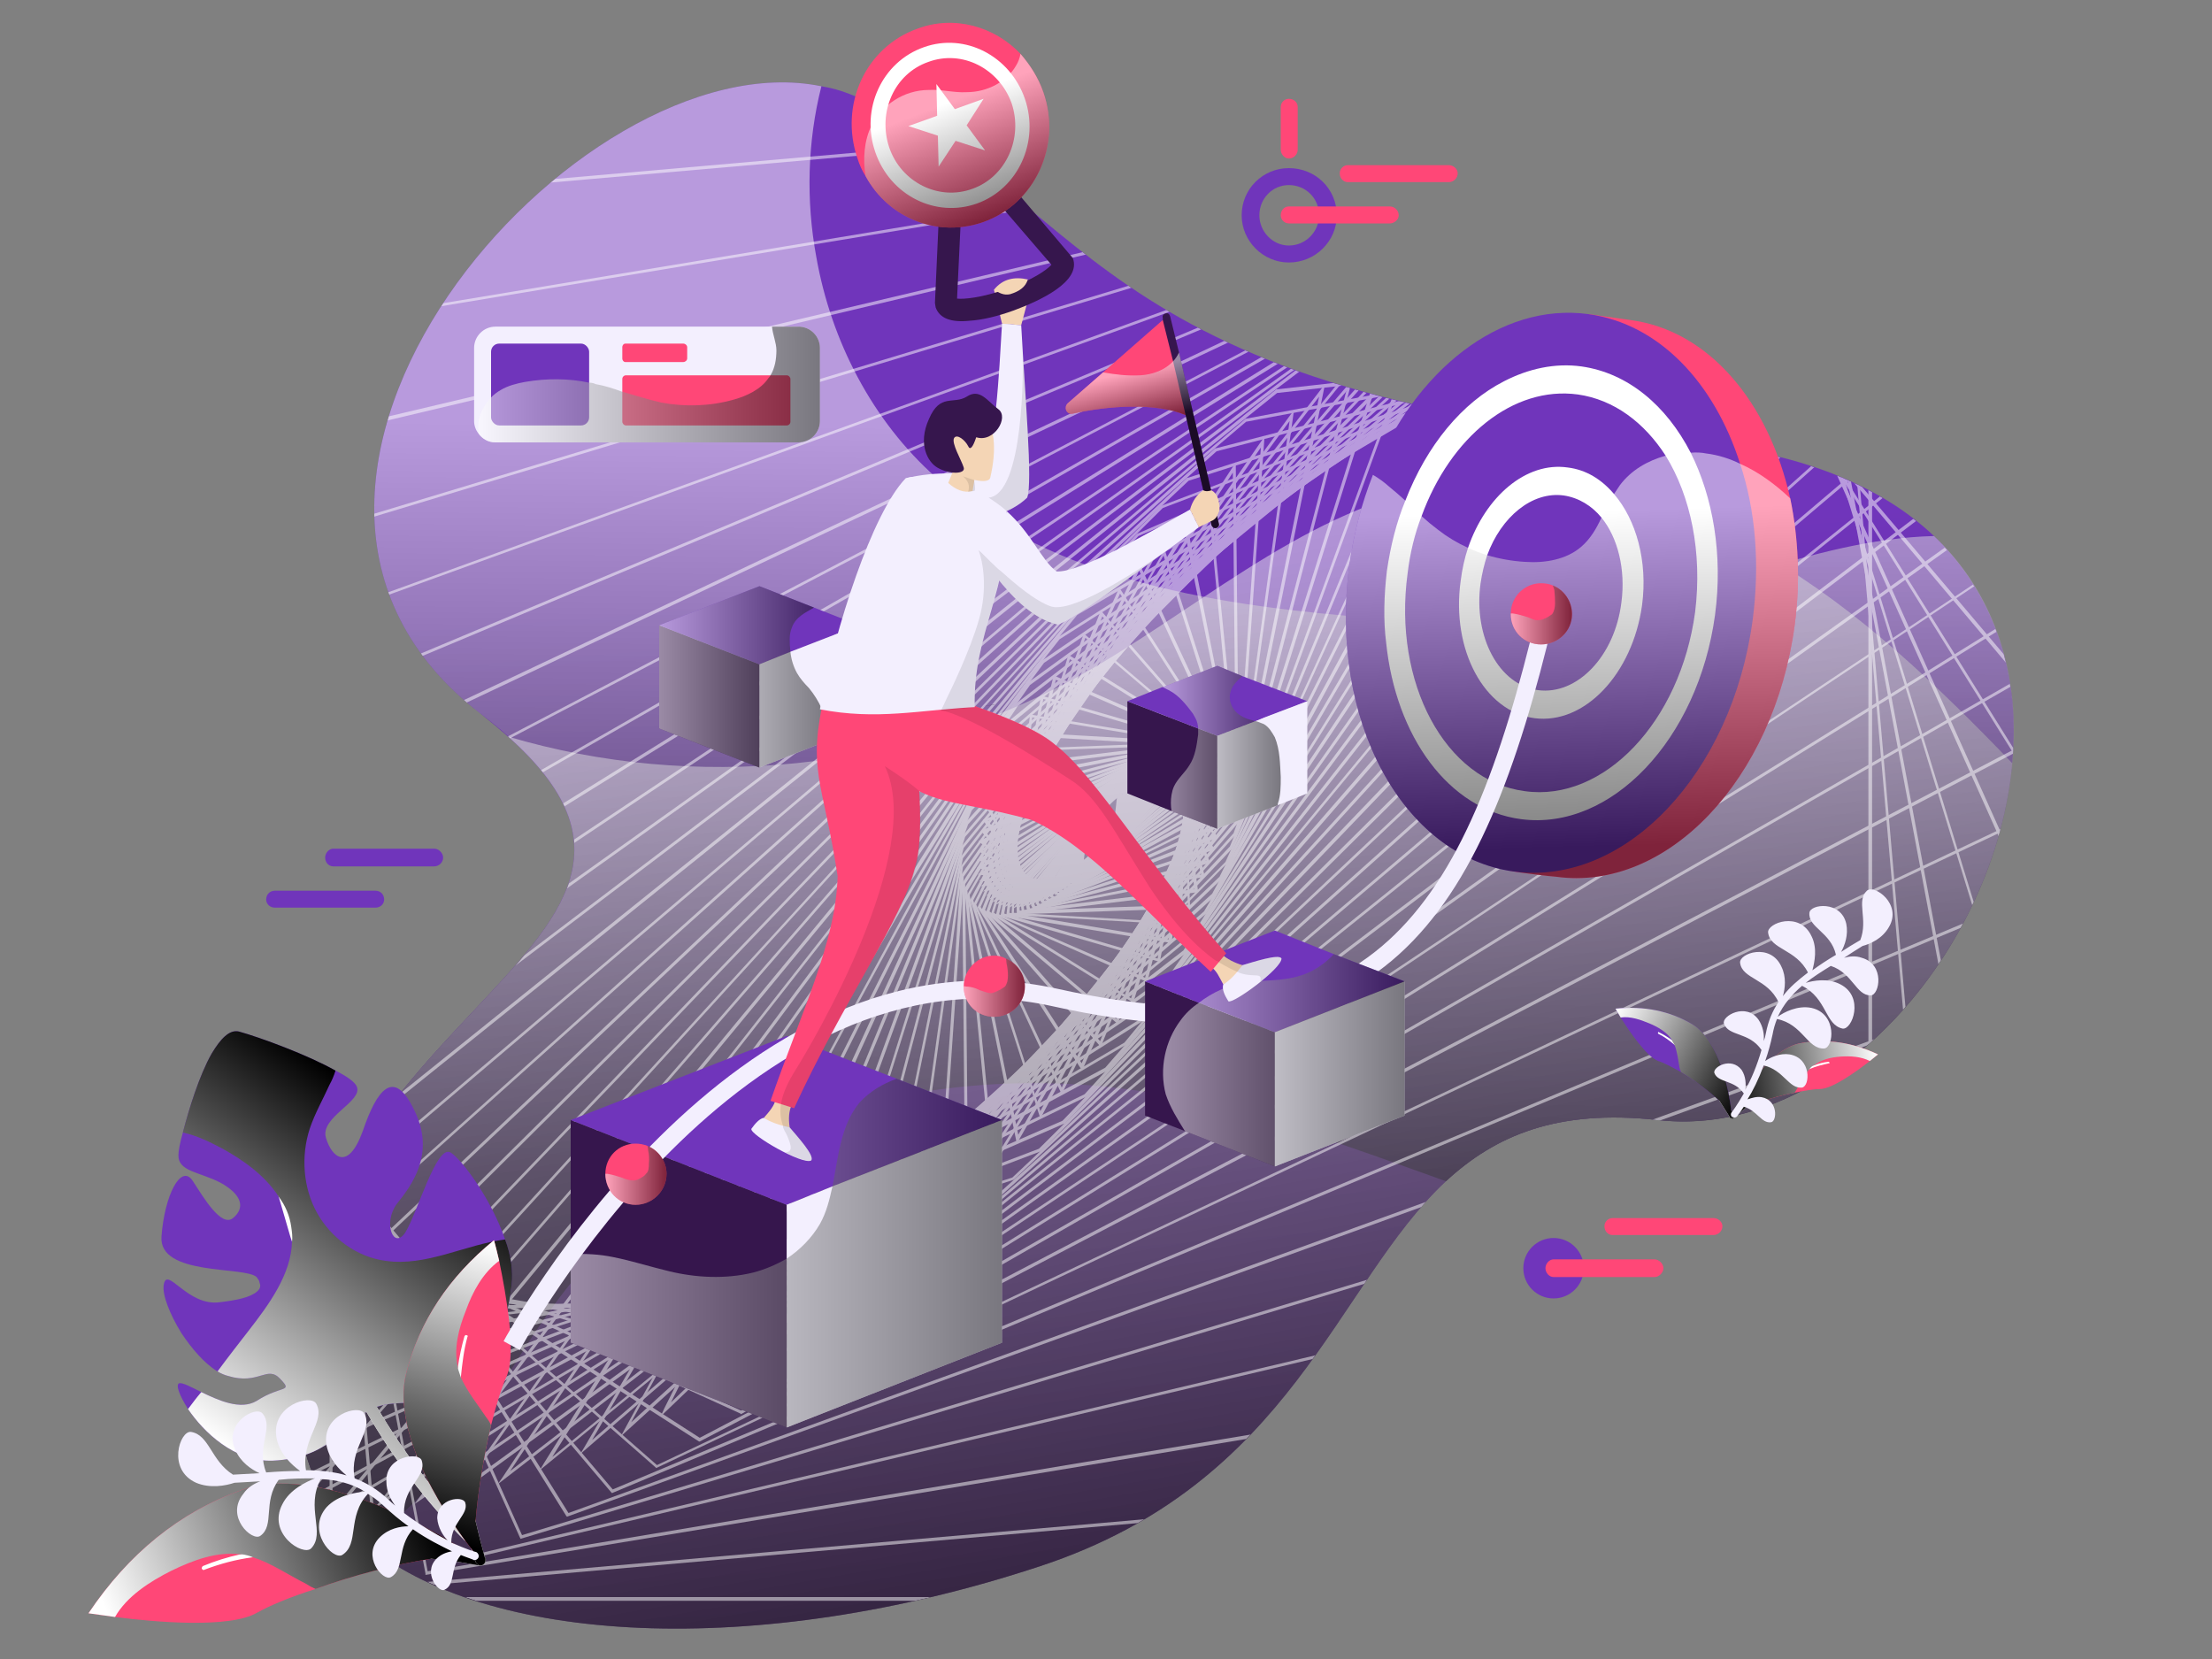 <svg version="1.2" xmlns="http://www.w3.org/2000/svg" viewBox="0 0 300 225" width="1000" height="750">
	<rect x="0" y="0" width="300" height="225" fill="#808080" stroke="none"/>
	<title>Illustration_Career Business-ai</title>
	<defs>
		<linearGradient id="g1" x1="274.9" y1="67.6" x2="286.1" y2="213.2" gradientUnits="userSpaceOnUse">
			<stop offset="0" stop-color="#7035bb"/>
			<stop offset="1" stop-color="#36164d"/>
		</linearGradient>
		<linearGradient id="g2" x1="277.2" y1="59.7" x2="276.2" y2="161.3" gradientUnits="userSpaceOnUse">
			<stop offset="0" stop-color="#ffffff"/>
			<stop offset="1" stop-color="#000000"/>
		</linearGradient>
		<linearGradient id="g3" x1="267.2" y1="47.7" x2="297.8" y2="223.6" gradientUnits="userSpaceOnUse">
			<stop offset="0" stop-color="#ffffff"/>
			<stop offset="1" stop-color="#000000"/>
		</linearGradient>
		<clipPath clipPathUnits="userSpaceOnUse" id="cp1">
			<path d="m272.97 103.04q-0.01 0.22-0.02 0.44-0.15 1.58-0.4 3.15-0.05 0.37-0.11 0.73-0.24 1.45-0.57 2.9-0.01 0.09-0.03 0.18-0.36 1.53-0.8 3.05-0.11 0.36-0.22 0.72-0.39 1.31-0.85 2.6-0.08 0.23-0.16 0.46-0.54 1.49-1.16 2.95-0.14 0.32-0.28 0.64-0.54 1.23-1.13 2.44-0.14 0.28-0.28 0.56-0.72 1.43-1.5 2.82-0.14 0.23-0.28 0.47-0.69 1.19-1.44 2.35-0.18 0.29-0.37 0.57-0.88 1.35-1.83 2.65-0.08 0.1-0.16 0.21-0.88 1.19-1.82 2.32-0.21 0.26-0.43 0.52-2.06 2.45-4.35 4.62-0.23 0.22-0.46 0.43-1.13 1.05-2.3 2.01-0.02 0.02-0.05 0.04-1.22 1-2.49 1.9-0.23 0.16-0.46 0.32-1.15 0.81-2.33 1.53-0.14 0.08-0.27 0.17-1.32 0.78-2.67 1.46-0.22 0.11-0.43 0.21-1.19 0.58-2.41 1.08-0.22 0.09-0.44 0.18-1.39 0.55-2.8 0.98-0.18 0.05-0.36 0.1-1.25 0.36-2.52 0.62-0.29 0.06-0.58 0.12-1.43 0.28-2.89 0.43-0.12 0.01-0.24 0.01-1.32 0.12-2.66 0.12-0.35 0.01-0.71 0-1.46-0.02-2.93-0.17c-13.54-1.53-21.98 2.05-28.63 8.25-14.95 13.92-20.87 40.91-55.08 52.24-38.63 12.77-75.47 10.55-91.68-3.27-4.56-3.84-7.47-8.61-8.37-14.22q-0.21-1.34-0.37-2.65-0.05-0.49-0.1-0.97-0.08-0.81-0.15-1.62-0.04-0.55-0.07-1.1-0.04-0.71-0.07-1.41-0.02-0.58-0.02-1.14-0.02-0.66-0.02-1.31 0.01-0.58 0.03-1.16 0.01-0.61 0.04-1.22 0.03-0.58 0.07-1.15 0.04-0.59 0.09-1.17 0.06-0.57 0.12-1.14 0.06-0.56 0.14-1.11 0.08-0.58 0.17-1.14 0.08-0.53 0.17-1.06 0.11-0.56 0.22-1.12 0.1-0.51 0.21-1.01 0.13-0.56 0.26-1.1 0.12-0.5 0.25-0.98 0.15-0.55 0.31-1.08 0.13-0.48 0.28-0.95 0.17-0.53 0.34-1.06 0.15-0.45 0.31-0.9 0.19-0.53 0.39-1.06 0.16-0.43 0.33-0.85 0.21-0.53 0.44-1.05 0.17-0.41 0.34-0.81 0.24-0.53 0.48-1.05 0.18-0.38 0.36-0.76 0.26-0.53 0.52-1.04 0.18-0.36 0.37-0.72 0.28-0.52 0.56-1.04 0.19-0.34 0.38-0.67 0.3-0.53 0.6-1.05 0.19-0.3 0.37-0.6 0.33-0.54 0.66-1.07 0.17-0.27 0.35-0.54 0.35-0.55 0.72-1.09 0.15-0.23 0.31-0.46 0.39-0.57 0.79-1.14 0.13-0.18 0.26-0.36 0.43-0.6 0.87-1.19 0.09-0.13 0.19-0.25 0.48-0.64 0.97-1.27 0.04-0.05 0.08-0.1c6.96-8.9 15.01-15.93 19.89-22.66q0.01-0.01 0.02-0.02 0.39-0.54 0.75-1.08 0.04-0.06 0.07-0.11 0.33-0.49 0.64-0.98 0.06-0.1 0.12-0.2 0.27-0.45 0.52-0.9 0.07-0.13 0.14-0.26 0.23-0.42 0.44-0.84 0.07-0.15 0.15-0.31 0.18-0.39 0.34-0.78 0.09-0.18 0.16-0.37 0.14-0.36 0.27-0.71 0.07-0.22 0.14-0.44 0.11-0.33 0.2-0.66 0.06-0.25 0.12-0.49 0.07-0.3 0.13-0.6 0.06-0.28 0.1-0.56 0.04-0.26 0.06-0.52 0.04-0.32 0.07-0.64 0.01-0.23 0.01-0.45 0.01-0.36 0.01-0.72-0.01-0.18-0.02-0.36-0.02-0.41-0.07-0.83-0.02-0.11-0.03-0.23-0.07-0.48-0.17-0.96-0.01-0.04-0.02-0.09c-0.86-3.85-3.52-7.94-8.67-12.52q-1.7-1.54-3.77-3.12c-40.29-30.86 13.16-91.91 46.24-85.13q1.86 0.36 3.64 1.05c32.58 12.46 31.17 41.29 112.95 47.23 15.95 1.15 27.07 5.94 34.27 12.79q1.48 1.42 2.74 2.94 0.39 0.49 0.75 0.98 0.85 1.08 1.59 2.21 0.37 0.57 0.71 1.14 0.69 1.16 1.29 2.37 0.26 0.51 0.51 1.03 1.56 3.49 2.36 7.23 0.1 0.52 0.19 1.04 0.26 1.37 0.42 2.77 0.07 0.62 0.13 1.25 0.11 1.36 0.13 2.74 0.02 0.59 0.03 1.19-0.02 1.7-0.15 3.41z"/>
		</clipPath>
		<linearGradient id="g4" x1=".9" y1="175.6" x2="29.6" y2="134.4" gradientUnits="userSpaceOnUse">
			<stop offset="0" stop-color="#ffffff"/>
			<stop offset="1" stop-color="#000000"/>
		</linearGradient>
		<linearGradient id="g5" x1="10.5" y1="209.1" x2="52.5" y2="191.6" gradientUnits="userSpaceOnUse">
			<stop offset="0" stop-color="#ffffff"/>
			<stop offset="1" stop-color="#000000"/>
		</linearGradient>
		<linearGradient id="g6" x1="58.5" y1="166.3" x2="46.6" y2="204.4" gradientUnits="userSpaceOnUse">
			<stop offset="0" stop-color="#ffffff"/>
			<stop offset="1" stop-color="#000000"/>
		</linearGradient>
		<linearGradient id="g7" x1="253.7" y1="136.7" x2="232.8" y2="139.6" gradientUnits="userSpaceOnUse">
			<stop offset="0" stop-color="#ffffff"/>
			<stop offset="1" stop-color="#000000"/>
		</linearGradient>
		<linearGradient id="g8" x1="222.5" y1="130.8" x2="241.1" y2="140.6" gradientUnits="userSpaceOnUse">
			<stop offset="0" stop-color="#ffffff"/>
			<stop offset="1" stop-color="#000000"/>
		</linearGradient>
		<linearGradient id="g9" x1="77.4" y1="142.2" x2="135.9" y2="142.2" gradientUnits="userSpaceOnUse">
			<stop offset="0" stop-color="#ffffff"/>
			<stop offset="1" stop-color="#000000"/>
		</linearGradient>
		<linearGradient id="g10" x1="247.5" y1="68.5" x2="248.8" y2="113.9" gradientUnits="userSpaceOnUse">
			<stop offset="0" stop-color="#ffffff"/>
			<stop offset="1" stop-color="#000000"/>
		</linearGradient>
		<linearGradient id="g11" x1="204.9" y1="75.3" x2="213.2" y2="75.3" gradientUnits="userSpaceOnUse">
			<stop offset="0" stop-color="#ffffff"/>
			<stop offset="1" stop-color="#000000"/>
		</linearGradient>
		<linearGradient id="g12" x1="130.7" y1="125.8" x2="139" y2="125.8" gradientUnits="userSpaceOnUse">
			<stop offset="0" stop-color="#ffffff"/>
			<stop offset="1" stop-color="#000000"/>
		</linearGradient>
		<linearGradient id="g13" x1="82.1" y1="151.3" x2="90.4" y2="151.3" gradientUnits="userSpaceOnUse">
			<stop offset="0" stop-color="#ffffff"/>
			<stop offset="1" stop-color="#000000"/>
		</linearGradient>
		<linearGradient id="g14" x1="158.3" y1="125.2" x2="190.5" y2="125.2" gradientUnits="userSpaceOnUse">
			<stop offset="0" stop-color="#ffffff"/>
			<stop offset="1" stop-color="#000000"/>
		</linearGradient>
		<linearGradient id="g15" x1="157.7" y1="86.2" x2="173.7" y2="86.2" gradientUnits="userSpaceOnUse">
			<stop offset="0" stop-color="#ffffff"/>
			<stop offset="1" stop-color="#000000"/>
		</linearGradient>
		<linearGradient id="g16" x1="89.4" y1="75.4" x2="112.4" y2="75.4" gradientUnits="userSpaceOnUse">
			<stop offset="0" stop-color="#ffffff"/>
			<stop offset="1" stop-color="#000000"/>
		</linearGradient>
		<linearGradient id="g17" x1="164" y1="47.8" x2="165.7" y2="54.8" gradientUnits="userSpaceOnUse">
			<stop offset="0" stop-color="#ffffff"/>
			<stop offset="1" stop-color="#000000"/>
		</linearGradient>
		<linearGradient id="g18" x1="142.8" y1="8.5" x2="148.8" y2="24.1" gradientUnits="userSpaceOnUse">
			<stop offset="0" stop-color="#ffffff"/>
			<stop offset="1" stop-color="#000000"/>
		</linearGradient>
		<linearGradient id="g19" x1="64.8" y1="40.2" x2="111.2" y2="40.2" gradientUnits="userSpaceOnUse">
			<stop offset="0" stop-color="#ffffff"/>
			<stop offset="1" stop-color="#000000"/>
		</linearGradient>
	</defs>
	<style>
		.s0 { fill: url(#g1) } 
		.s1 { opacity: .5;mix-blend-mode: overlay;fill: url(#g2) } 
		.s2 { opacity: .5;mix-blend-mode: overlay;fill: url(#g3) } 
		.s3 { fill: #ffffff } 
		.s4 { fill: #7035bb } 
		.s5 { mix-blend-mode: overlay;fill: url(#g4) } 
		.s6 { fill: #ff4777 } 
		.s7 { mix-blend-mode: overlay;fill: url(#g5) } 
		.s8 { mix-blend-mode: overlay;fill: url(#g6) } 
		.s9 { fill: #f3effe } 
		.s10 { mix-blend-mode: overlay;fill: url(#g7) } 
		.s11 { mix-blend-mode: overlay;fill: url(#g8) } 
		.s12 { fill: #36164d } 
		.s13 { opacity: .5;mix-blend-mode: overlay;fill: url(#g9) } 
		.s14 { opacity: .5;mix-blend-mode: overlay;fill: url(#g10) } 
		.s15 { opacity: .5;mix-blend-mode: overlay;fill: url(#g11) } 
		.s16 { opacity: .5;mix-blend-mode: overlay;fill: url(#g12) } 
		.s17 { opacity: .5;mix-blend-mode: overlay;fill: url(#g13) } 
		.s18 { opacity: .5;mix-blend-mode: overlay;fill: url(#g14) } 
		.s19 { opacity: .5;mix-blend-mode: overlay;fill: url(#g15) } 
		.s20 { opacity: .5;mix-blend-mode: overlay;fill: url(#g16) } 
		.s21 { fill: #f4d5b5 } 
		.s22 { opacity: .5;mix-blend-mode: overlay;fill: url(#g17) } 
		.s23 { opacity: .5;mix-blend-mode: overlay;fill: url(#g18) } 
		.s24 { opacity: .1;fill: #000000 } 
		.s25 { opacity: .5;mix-blend-mode: overlay;fill: url(#g19) } 
	</style>
	<g id="Layer 1">
		<g id="&lt;Group&gt;">
			<g id="Career Business 1 ">
				<g id="&lt;Group&gt;">
					<g id="&lt;Group&gt;">
						<path id="&lt;Path&gt;" class="s0" d="m272.9 103.5c-2.2 25.1-24.1 51.1-48.1 48.4-13.6-1.5-22 2.1-28.7 8.3-14.9 13.9-20.8 40.9-55 52.2-38.7 12.8-75.5 10.6-91.7-3.2-4.6-3.9-7.5-8.7-8.4-14.3-9-56.4 61.1-65.5 27.9-95q-1.7-1.5-3.7-3.1c-40.3-30.9 13.1-91.9 46.2-85.1q1.9 0.3 3.7 1c32.5 12.5 31.1 41.3 112.9 47.2 16 1.2 27.1 6 34.3 12.8 8.6 8.3 11.7 19.4 10.6 30.8z"/>
						<path id="&lt;Path&gt;" class="s1" d="m224.8 151.9c-13.6-1.5-22 2.1-28.7 8.3-12.9-4.6-25.9-9.5-39.4-11.9-29-5-61.7 3.3-79.9 26.5-8.8 11.2-14.3 25.4-26.1 33.5q-0.6 0.4-1.3 0.9c-4.6-3.9-7.5-8.7-8.4-14.3-9.3-58.3 66-66.1 24.2-98.1-40.3-30.9 13.1-91.9 46.2-85.1-1.9 7.5-2.1 15.5-0.7 23.1 2 11.4 7.6 22.3 16.3 30 16 14.3 38.8 17.4 60.1 19.1 8.5 0.7 17.1 1.2 25.5 0.1 16.9-2.2 33-10.9 49.7-11.3 27.8 26.4-2.6 83.2-37.5 79.2z"/>
						<path id="&lt;Path&gt;" class="s2" d="m272.9 103.5c-2.2 25.1-24.1 51.1-48.1 48.4-13.6-1.5-22 2.1-28.7 8.3-14.9 13.9-20.8 40.9-55 52.2-38.7 12.8-75.5 10.6-91.7-3.2-4.6-3.9-7.5-8.7-8.4-14.3-9-56.4 61.1-65.5 27.9-95 25.3 7.5 53.5 4.7 76.7-7.8 16.1-8.8 30.3-22.2 48.3-26 15.6-3.3 32 1.2 45.7 9.3 12.6 7.4 23.2 17.6 33.3 28.1z"/>
					</g>
					<g id="&lt;Clip Group&gt;" clip-path="url(#cp1)">
						<g id="&lt;Group&gt;" style="opacity: .5;mix-blend-mode: overlay">
							<g id="&lt;Group&gt;">
								<g id="&lt;Group&gt;">
									<path id="&lt;Compound Path&gt;" fill-rule="evenodd" class="s3" d="m146.3 119.1l0.7-6.2 5.2-7.3-0.7 6.2v0.1zm1.1-6.1l-0.5 4.6 4.2-6 0.5-4.5z"/>
								</g>
							</g>
							<g id="&lt;Group&gt;">
								<g id="&lt;Group&gt;">
									<path id="&lt;Compound Path&gt;" fill-rule="evenodd" class="s3" d="m145.8 119.6l1.2-6.8 5.7-7.6-1.2 6.8zm1.6-6.6l-0.9 5 4.7-6.1 0.8-5.1z"/>
								</g>
							</g>
							<g id="&lt;Group&gt;">
								<g id="&lt;Group&gt;">
									<path id="&lt;Compound Path&gt;" fill-rule="evenodd" class="s3" d="m145.3 120l1.7-7.4 6.3-7.8-1.8 7.4zm2.1-7.2l-1.3 5.5 5.1-6.4 1.3-5.5z"/>
								</g>
							</g>
							<g id="&lt;Group&gt;">
								<g id="&lt;Group&gt;">
									<path id="&lt;Compound Path&gt;" fill-rule="evenodd" class="s3" d="m144.7 120.4l2.4-8 6.7-8-2.3 7.9zm2.7-7.7l-1.8 6 5.5-6.6 1.7-5.9z"/>
								</g>
							</g>
							<g id="&lt;Group&gt;">
								<g id="&lt;Group&gt;">
									<path id="&lt;Compound Path&gt;" fill-rule="evenodd" class="s3" d="m144.2 120.8l2.9-8.5 7.3-8.3-3 8.5zm3.3-8.3l-2.2 6.5 5.9-6.7 2.2-6.5z"/>
								</g>
							</g>
							<g id="&lt;Group&gt;">
								<g id="&lt;Group&gt;">
									<path id="&lt;Compound Path&gt;" fill-rule="evenodd" class="s3" d="m143.6 121.2l3.6-9.1 7.8-8.5-3.6 9.1zm3.9-8.9l-2.7 7.1 6.3-6.9 2.8-7z"/>
								</g>
							</g>
							<g id="&lt;Group&gt;">
								<g id="&lt;Group&gt;">
									<path id="&lt;Compound Path&gt;" fill-rule="evenodd" class="s3" d="m143 121.5l4.2-9.7 8.4-8.6-4.3 9.7zm4.6-9.4l-3.3 7.6 6.8-7 3.3-7.6z"/>
								</g>
							</g>
							<g id="&lt;Group&gt;">
								<g id="&lt;Group&gt;">
									<path id="&lt;Compound Path&gt;" fill-rule="evenodd" class="s3" d="m142.3 121.9l5-10.3 8.9-8.7-5 10.3zm5.3-10l-3.9 8.1 7.2-7.1 3.9-8.1z"/>
								</g>
							</g>
							<g id="&lt;Group&gt;">
								<g id="&lt;Group&gt;">
									<path id="&lt;Compound Path&gt;" fill-rule="evenodd" class="s3" d="m141.7 122.2l5.7-10.8 9.4-8.8-5.7 10.8zm6-10.5l-4.5 8.6 7.7-7.1 4.5-8.7z"/>
								</g>
							</g>
							<g id="&lt;Group&gt;">
								<g id="&lt;Group&gt;">
									<path id="&lt;Compound Path&gt;" fill-rule="evenodd" class="s3" d="m141.1 122.5l6.4-11.4 10-8.8-6.5 11.4zm6.8-11.1l-5.2 9.2 8.1-7.2 5.2-9.2z"/>
								</g>
							</g>
							<g id="&lt;Group&gt;">
								<g id="&lt;Group&gt;">
									<path id="&lt;Compound Path&gt;" fill-rule="evenodd" class="s3" d="m140.4 122.7l7.3-11.9 10.4-8.7-7.2 11.9zm7.5-11.6l-5.9 9.7 8.6-7.2 5.9-9.7z"/>
								</g>
							</g>
							<g id="&lt;Group&gt;">
								<g id="&lt;Group&gt;">
									<path id="&lt;Compound Path&gt;" fill-rule="evenodd" class="s3" d="m139.8 122.9l8-12.4 11-8.6-8.1 12.4zm8.3-12.1l-6.6 10.2 9-7.1 6.6-10.2z"/>
								</g>
							</g>
							<g id="&lt;Group&gt;">
								<g id="&lt;Group&gt;">
									<path id="&lt;Compound Path&gt;" fill-rule="evenodd" class="s3" d="m139.2 123.1l8.8-12.9 11.4-8.5-8.9 12.9zm9.2-12.6l-7.4 10.8 9.4-7 7.4-10.8z"/>
								</g>
							</g>
							<g id="&lt;Group&gt;">
								<g id="&lt;Group&gt;">
									<path id="&lt;Compound Path&gt;" fill-rule="evenodd" class="s3" d="m138.5 123.2l9.7-13.3 11.8-8.3-9.7 13.3zm10-13l-8.2 11.3 9.8-6.9 8.2-11.3z"/>
								</g>
							</g>
							<g id="&lt;Group&gt;">
								<g id="&lt;Group&gt;">
									<path id="&lt;Compound Path&gt;" fill-rule="evenodd" class="s3" d="m137.9 123.3l10.5-13.8 12.3-8-10.6 13.8zm10.8-13.5l-9 11.8 10.2-6.7 9-11.7z"/>
								</g>
							</g>
							<g id="&lt;Group&gt;">
								<g id="&lt;Group&gt;">
									<path id="&lt;Compound Path&gt;" fill-rule="evenodd" class="s3" d="m137.3 123.3l11.4-14.1 12.6-7.7-11.4 14.1zm11.6-13.8l-9.9 12.3 10.6-6.5 9.9-12.2z"/>
								</g>
							</g>
							<g id="&lt;Group&gt;">
								<g id="&lt;Group&gt;">
									<path id="&lt;Compound Path&gt;" fill-rule="evenodd" class="s3" d="m136.7 123.2l12.3-14.4 12.9-7.2-12.3 14.4zm12.5-14.1l-10.8 12.6 11-6.1 10.7-12.6z"/>
								</g>
							</g>
							<g id="&lt;Group&gt;">
								<g id="&lt;Group&gt;">
									<path id="&lt;Compound Path&gt;" fill-rule="evenodd" class="s3" d="m136.1 123.1l13.2-14.7 13.2-6.7-13.2 14.7zm13.4-14.4l-11.7 13 11.2-5.7 11.7-13z"/>
								</g>
							</g>
							<g id="&lt;Group&gt;">
								<g id="&lt;Group&gt;">
									<path id="&lt;Compound Path&gt;" fill-rule="evenodd" class="s3" d="m135.5 122.9l14.1-14.9 13.4-6.1-14.1 14.9zm14.3-14.6l-12.5 13.4 11.4-5.3 12.6-13.4z"/>
								</g>
							</g>
							<g id="&lt;Group&gt;">
								<g id="&lt;Group&gt;">
									<path id="&lt;Compound Path&gt;" fill-rule="evenodd" class="s3" d="m135 122.7l15-15.1 13.5-5.5-14.9 15.1zm15.1-14.7l-13.4 13.6 11.7-4.7 13.4-13.7z"/>
								</g>
							</g>
							<g id="&lt;Group&gt;">
								<g id="&lt;Group&gt;">
									<path id="&lt;Compound Path&gt;" fill-rule="evenodd" class="s3" d="m134.5 122.4l15.9-15.2 13.6-4.8-15.8 15.2zm16-14.8l-14.4 13.8 11.9-4.1 14.4-13.8z"/>
								</g>
							</g>
							<g id="&lt;Group&gt;">
								<g id="&lt;Group&gt;">
									<path id="&lt;Compound Path&gt;" fill-rule="evenodd" class="s3" d="m134.1 122l16.7-15.3 13.7-3.9-16.7 15.3zm16.8-14.9l-15.3 14 12-3.4 15.3-14z"/>
								</g>
							</g>
							<g id="&lt;Group&gt;">
								<g id="&lt;Group&gt;">
									<path id="&lt;Compound Path&gt;" fill-rule="evenodd" class="s3" d="m133.7 121.5l17.5-15.2 13.7-3-17.6 15.2zm17.7-14.8l-16.2 14.1 12.1-2.7 16.2-14z"/>
								</g>
							</g>
							<g id="&lt;Group&gt;">
								<g id="&lt;Group&gt;">
									<path id="&lt;Compound Path&gt;" fill-rule="evenodd" class="s3" d="m133.3 120.9l18.3-15.1h0.1l13.5-1.9-18.3 15zm18.4-14.6l-17.1 14 12.1-1.7 17.1-14.1z"/>
								</g>
							</g>
							<g id="&lt;Group&gt;">
								<g id="&lt;Group&gt;">
									<path id="&lt;Compound Path&gt;" fill-rule="evenodd" class="s3" d="m133 120.2l0.5-0.4 18.6-14.4 13.4-0.9-0.5 0.4-18.6 14.5zm19.3-14.5l-18 14 12-0.8 18-13.9z"/>
								</g>
							</g>
							<g id="&lt;Group&gt;">
								<g id="&lt;Group&gt;">
									<path id="&lt;Compound Path&gt;" fill-rule="evenodd" class="s3" d="m145.9 119.8h-0.1l-13-0.3 0.5-0.4 19.3-14.1h0.1l13.1 0.3-0.5 0.3zm-11.9-0.7l11.8 0.3 18.8-13.7-11.8-0.3z"/>
								</g>
							</g>
							<g id="&lt;Group&gt;">
								<g id="&lt;Group&gt;">
									<path id="&lt;Compound Path&gt;" fill-rule="evenodd" class="s3" d="m145.4 120.3h-0.1l-12.7-1.7 20.6-14.1h0.1l12.6 1.7zm-11.6-2l11.5 1.5 19.6-13.4-11.5-1.5z"/>
								</g>
							</g>
							<g id="&lt;Group&gt;">
								<g id="&lt;Group&gt;">
									<path id="&lt;Compound Path&gt;" fill-rule="evenodd" class="s3" d="m144.8 120.7l-12.3-3 21.3-13.6 12.2 3zm-11.2-3.2l11.2 2.8 20.3-13-11.2-2.8z"/>
								</g>
							</g>
							<g id="&lt;Group&gt;">
								<g id="&lt;Group&gt;">
									<path id="&lt;Compound Path&gt;" fill-rule="evenodd" class="s3" d="m144.2 121.2l-11.7-4.6 0.4-0.2 21.5-12.8 11.7 4.6zm-10.8-4.7l10.7 4.2 21-12.4-10.7-4.2z"/>
								</g>
							</g>
							<g id="&lt;Group&gt;">
								<g id="&lt;Group&gt;">
									<path id="&lt;Compound Path&gt;" fill-rule="evenodd" class="s3" d="m143.5 121.6v-0.1l-10.9-6.1 22.4-12.2 0.1 0.1 10.9 6.1zm-10.2-6.2l10.2 5.7 21.6-11.8-10.2-5.7z"/>
								</g>
							</g>
							<g id="&lt;Group&gt;">
								<g id="&lt;Group&gt;">
									<path id="&lt;Compound Path&gt;" fill-rule="evenodd" class="s3" d="m142.9 122l-10.2-7.9 23-11.3 10.1 7.8zm-9.4-7.7l9.5 7.3 22.1-11-9.5-7.3z"/>
								</g>
							</g>
							<g id="&lt;Group&gt;">
								<g id="&lt;Group&gt;">
									<path id="&lt;Compound Path&gt;" fill-rule="evenodd" class="s3" d="m142.2 122.4l-0.1-0.1-9.1-9.6 0.2-0.1 23.1-10.2 0.1 0.1 9.2 9.6-0.3 0.1zm-8.5-9.5l8.6 9 22.6-10-8.7-9z"/>
								</g>
							</g>
							<g id="&lt;Group&gt;">
								<g id="&lt;Group&gt;">
									<path id="&lt;Compound Path&gt;" fill-rule="evenodd" class="s3" d="m141.5 122.7l-0.1-0.1-8.1-11.4 23.7-9.2 0.1 0.2 8.1 11.4zm-7.5-11.4l7.7 10.9 22.9-8.9-7.7-10.8z"/>
								</g>
							</g>
							<g id="&lt;Group&gt;">
								<g id="&lt;Group&gt;">
									<path id="&lt;Compound Path&gt;" fill-rule="evenodd" class="s3" d="m140.8 123.1l-7-13.6h0.3l23.6-7.8 7 13.5-0.2 0.1zm-6.4-13.3l6.6 12.8 23.1-7.6-6.6-12.8z"/>
								</g>
							</g>
							<g id="&lt;Group&gt;">
								<g id="&lt;Group&gt;">
									<path id="&lt;Compound Path&gt;" fill-rule="evenodd" class="s3" d="m140.1 123.4l-5.7-15.6 0.3-0.1 23.8-6.3 5.6 15.6-0.2 0.1zm-5.1-15.4l5.4 14.9 23.2-6.2-5.4-14.8z"/>
								</g>
							</g>
							<g id="&lt;Group&gt;">
								<g id="&lt;Group&gt;">
									<path id="&lt;Compound Path&gt;" fill-rule="evenodd" class="s3" d="m139.4 123.6l-0.1-0.1-4.1-17.7 24-4.7v0.2l4.2 17.6zm-3.7-17.4l4 17 23.2-4.6-4-17z"/>
								</g>
							</g>
							<g id="&lt;Group&gt;">
								<g id="&lt;Group&gt;">
									<path id="&lt;Compound Path&gt;" fill-rule="evenodd" class="s3" d="m138.6 123.9l-2.5-20.1 23.8-2.9 2.6 20.1zm-2.1-19.7l2.4 19.2 23.1-2.8-2.5-19.2z"/>
								</g>
							</g>
							<g id="&lt;Group&gt;">
								<g id="&lt;Group&gt;">
									<path id="&lt;Compound Path&gt;" fill-rule="evenodd" class="s3" d="m137.9 124v-0.2l-0.8-22.2h0.2l23.4-0.9v0.2l0.7 22.2-0.2 0.1zm-0.3-22.1l0.7 21.6 22.8-0.8-0.8-21.6z"/>
								</g>
							</g>
							<g id="&lt;Group&gt;">
								<g id="&lt;Group&gt;">
									<path id="&lt;Compound Path&gt;" fill-rule="evenodd" class="s3" d="m160.2 125.5l-0.2-0.1-22.8-1.3v-0.1l1.1-24.7h0.2l22.9 1.3v0.2zm-22.7-1.7l22.3 1.3 1.1-24-22.3-1.3z"/>
								</g>
							</g>
							<g id="&lt;Group&gt;">
								<g id="&lt;Group&gt;">
									<path id="&lt;Compound Path&gt;" fill-rule="evenodd" class="s3" d="m158.9 127.9l-22.5-3.7 0.1-0.2 3.2-27.1 22.4 3.7v0.2zm-22-4.1l21.6 3.6 3.2-26.5-21.7-3.6z"/>
								</g>
							</g>
							<g id="&lt;Group&gt;">
								<g id="&lt;Group&gt;">
									<path id="&lt;Compound Path&gt;" fill-rule="evenodd" class="s3" d="m157.3 130.5l-0.2-0.1-21.4-6.2 5.5-29.9 0.2 0.1 21.4 6.2zm-21.1-6.6l20.8 6.1 5.3-29.1-20.8-6.1z"/>
								</g>
							</g>
							<g id="&lt;Group&gt;">
								<g id="&lt;Group&gt;">
									<path id="&lt;Compound Path&gt;" fill-rule="evenodd" class="s3" d="m155.6 133.2l-20.6-9.1 0.1-0.1 7.8-32.4 20.6 9v0.2zm-20.1-9.2l19.8 8.6 7.7-31.7-19.8-8.7z"/>
								</g>
							</g>
							<g id="&lt;Group&gt;">
								<g id="&lt;Group&gt;">
									<path id="&lt;Compound Path&gt;" fill-rule="evenodd" class="s3" d="m153.7 136l-19.3-12 10.5-35.2 19.3 12zm-18.9-12.2l18.6 11.6 10.3-34.4-18.6-11.6z"/>
								</g>
							</g>
							<g id="&lt;Group&gt;">
								<g id="&lt;Group&gt;">
									<path id="&lt;Compound Path&gt;" fill-rule="evenodd" class="s3" d="m151.6 138.9l-0.2-0.2-17.7-14.9 13.3-37.9 0.2 0.2 17.6 14.9zm-17.4-15.3l17.2 14.6 13-37.1-17.2-14.6z"/>
								</g>
							</g>
							<g id="&lt;Group&gt;">
								<g id="&lt;Group&gt;">
									<path id="&lt;Compound Path&gt;" fill-rule="evenodd" class="s3" d="m149.3 142l-16.2-18.5 16.2-40.7 16.1 18.5zm-15.7-18.6l15.6 17.8 15.8-39.8-15.5-17.8z"/>
								</g>
							</g>
							<g id="&lt;Group&gt;">
								<g id="&lt;Group&gt;">
									<path id="&lt;Compound Path&gt;" fill-rule="evenodd" class="s3" d="m146.8 145.1l-0.3-0.3-13.9-21.7v-0.1l19.2-43.3 0.2 0.3 14 21.7v0.1zm-13.8-22.1l13.7 21.2 18.8-42.5-13.6-21.2z"/>
								</g>
							</g>
							<g id="&lt;Group&gt;">
								<g id="&lt;Group&gt;">
									<path id="&lt;Compound Path&gt;" fill-rule="evenodd" class="s3" d="m144 148.4l-0.2-0.4-11.8-25.4 0.1-0.1 22.4-46.1 0.2 0.4 11.8 25.3v0.1zm-11.6-25.7l11.6 24.8 22-45.3-11.5-24.8z"/>
								</g>
							</g>
							<g id="&lt;Group&gt;">
								<g id="&lt;Group&gt;">
									<path id="&lt;Compound Path&gt;" fill-rule="evenodd" class="s3" d="m141.1 151.7l-9.5-29.6v-0.1l25.9-48.9 9.5 29.6v0.1zm-9.1-29.6l9.1 28.6 25.4-48-9.1-28.6z"/>
								</g>
							</g>
							<g id="&lt;Group&gt;">
								<g id="&lt;Group&gt;">
									<path id="&lt;Compound Path&gt;" fill-rule="evenodd" class="s3" d="m137.9 155.1l-0.1-0.5-6.7-33.2 0.1-0.1 29.5-51.6 0.1 0.5 6.6 33.2v0.1zm-6.4-33.7l6.6 32.5 28.9-50.6-6.6-32.5z"/>
								</g>
							</g>
							<g id="&lt;Group&gt;">
								<g id="&lt;Group&gt;">
									<path id="&lt;Compound Path&gt;" fill-rule="evenodd" class="s3" d="m134.5 158.6l-3.7-38v-0.1l33.2-54.3 3.8 38h-0.1zm-3.3-37.8l3.6 36.6 32.5-53.2-3.5-36.7z"/>
								</g>
							</g>
							<g id="&lt;Group&gt;">
								<g id="&lt;Group&gt;">
									<path id="&lt;Compound Path&gt;" fill-rule="evenodd" class="s3" d="m130.9 162.1l-0.4-42.4 0.1-0.1 37-56.9 0.4 42.4zm0-42.2l0.4 40.9 36.3-55.8-0.4-40.9z"/>
								</g>
							</g>
							<g id="&lt;Group&gt;">
								<g id="&lt;Group&gt;">
									<path id="&lt;Compound Path&gt;" fill-rule="evenodd" class="s3" d="m127.1 165.6l3.2-46.9 0.1-0.1 41.1-59.4-3.3 46.9zm3.6-46.7l-3.1 45.3 40.2-58.2 3.2-45.3z"/>
								</g>
							</g>
							<g id="&lt;Group&gt;">
								<g id="&lt;Group&gt;">
									<path id="&lt;Compound Path&gt;" fill-rule="evenodd" class="s3" d="m123.1 169.1l7.2-51.6 45.2-61.9-7.2 51.7zm7.5-51.5l-6.9 50 44.3-60.6 6.9-49.9z"/>
								</g>
							</g>
							<g id="&lt;Group&gt;">
								<g id="&lt;Group&gt;">
									<path id="&lt;Compound Path&gt;" fill-rule="evenodd" class="s3" d="m118.8 172.7l11.5-56.5 49.4-64.1-11.4 56.5zm11.8-56.3l-11.1 54.6 48.4-62.6 11-54.6z"/>
								</g>
							</g>
							<g id="&lt;Group&gt;">
								<g id="&lt;Group&gt;">
									<path id="&lt;Compound Path&gt;" fill-rule="evenodd" class="s3" d="m114.4 176.1l0.2-0.9 15.8-60.4 53.8-66.2-0.3 0.9-15.7 60.5zm16.3-61.1l-15.5 59.4 52.6-64.7 15.5-59.4z"/>
								</g>
							</g>
							<g id="&lt;Group&gt;">
								<g id="&lt;Group&gt;">
									<path id="&lt;Compound Path&gt;" fill-rule="evenodd" class="s3" d="m109.8 179.5l0.3-0.9 20.5-65.3 58.2-68.1-0.3 1-20.5 65.3zm21.1-66l-20.2 64.3 56.9-66.5 20.2-64.3z"/>
								</g>
							</g>
							<g id="&lt;Group&gt;">
								<g id="&lt;Group&gt;">
									<path id="&lt;Compound Path&gt;" fill-rule="evenodd" class="s3" d="m105 182.9l25.9-71.3 62.7-69.7-26 71.3zm26.3-71.1l-25.2 69.3 61.2-68.1 25.2-69.2z"/>
								</g>
							</g>
							<g id="&lt;Group&gt;">
								<g id="&lt;Group&gt;">
									<path id="&lt;Compound Path&gt;" fill-rule="evenodd" class="s3" d="m100 186.1l0.4-1 31-75.4 67.2-71-0.5 1-31 75.4zm31.8-76.2l-30.6 74.3 65.6-69.4 30.6-74.3z"/>
								</g>
							</g>
							<g id="&lt;Group&gt;">
								<g id="&lt;Group&gt;">
									<path id="&lt;Compound Path&gt;" fill-rule="evenodd" class="s3" d="m94.9 189.2l0.4-1.1 36.8-80.4 71.6-72.1-0.5 1-36.7 80.4zm37.5-81.1l-36.2 79.3 70-70.5 36.2-79.3z"/>
								</g>
							</g>
							<g id="&lt;Group&gt;">
								<g id="&lt;Group&gt;">
									<path id="&lt;Compound Path&gt;" fill-rule="evenodd" class="s3" d="m89.6 192.1l0.5-1.1 42.8-85.4 76.1-72.9-0.6 1.1-42.7 85.4zm43.6-86.2l-42.2 84.3 74.4-71.3 42.2-84.3z"/>
								</g>
							</g>
							<g id="&lt;Group&gt;">
								<g id="&lt;Group&gt;">
									<path id="&lt;Compound Path&gt;" fill-rule="evenodd" class="s3" d="m84.2 194.8l0.6-1.1 49-90.4 80.5-73.3-49.5 91.5zm49.8-91.2l-48.4 89.3 78.8-71.7 48.4-89.3z"/>
								</g>
							</g>
							<g id="&lt;Group&gt;">
								<g id="&lt;Group&gt;">
									<path id="&lt;Compound Path&gt;" fill-rule="evenodd" class="s3" d="m78.7 197.2l0.6-1 55.6-95.3 84.9-73.3-0.6 1-55.6 95.3zm56.5-96.1l-54.9 94.2 83-71.7 55-94.2z"/>
								</g>
							</g>
							<g id="&lt;Group&gt;">
								<g id="&lt;Group&gt;">
									<path id="&lt;Compound Path&gt;" fill-rule="evenodd" class="s3" d="m73.2 199.4l0.6-1 62.4-100.1 89.2-72.9-0.6 1-62.5 100.1zm63.4-100.8l-61.7 99 87.2-71.4 61.7-99z"/>
								</g>
							</g>
							<g id="&lt;Group&gt;">
								<g id="&lt;Group&gt;">
									<path id="&lt;Compound Path&gt;" fill-rule="evenodd" class="s3" d="m67.5 201.3l0.7-1 69.5-104.8 93.3-72-0.7 1-69.5 104.8zm70.5-105.5l-68.8 103.7 91.3-70.6 68.8-103.6z"/>
								</g>
							</g>
							<g id="&lt;Group&gt;">
								<g id="&lt;Group&gt;">
									<path id="&lt;Compound Path&gt;" fill-rule="evenodd" class="s3" d="m61.9 202.8l0.7-1 76.8-109.2 97.3-70.7-0.7 1-76.9 109.3zm77.8-109.9l-76.1 108.1 95.3-69.2 76.1-108.2z"/>
								</g>
							</g>
							<g id="&lt;Group&gt;">
								<g id="&lt;Group&gt;">
									<path id="&lt;Compound Path&gt;" fill-rule="evenodd" class="s3" d="m56.2 204l85.1-114.4 101-68.8-85.1 114.4zm85.4-114.1l-83.6 112.4 98.9-67.4 83.6-112.4z"/>
								</g>
							</g>
							<g id="&lt;Group&gt;">
								<g id="&lt;Group&gt;">
									<path id="&lt;Compound Path&gt;" fill-rule="evenodd" class="s3" d="m50.6 204.7l0.8-0.9 92.1-117.4 104.4-66.3-0.7 0.9-92.1 117.4zm93.1-118l-91.3 116.4 102.4-65 91.3-116.4z"/>
								</g>
							</g>
							<g id="&lt;Group&gt;">
								<g id="&lt;Group&gt;">
									<path id="&lt;Compound Path&gt;" fill-rule="evenodd" class="s3" d="m45.1 205l0.7-0.9 100-121 107.6-63.3-0.7 0.9-100 121zm101-121.6l-99.2 120.1 105.6-62.1 99.2-120z"/>
								</g>
							</g>
							<g id="&lt;Group&gt;">
								<g id="&lt;Group&gt;">
									<path id="&lt;Compound Path&gt;" fill-rule="evenodd" class="s3" d="m39.7 204.7l108.7-125.1 110.5-59.5-0.8 0.8-107.9 124.3zm108.9-124.8l-107.2 123.4 108.5-58.5 107.2-123.4z"/>
								</g>
							</g>
							<g id="&lt;Group&gt;">
								<g id="&lt;Group&gt;">
									<path id="&lt;Compound Path&gt;" fill-rule="evenodd" class="s3" d="m34.4 203.9l0.7-0.8 116.1-127 112.9-55.2-0.7 0.7-116 127.1zm116.9-127.5l-115.2 126.2 111-54.2 115.3-126.3z"/>
								</g>
							</g>
							<g id="&lt;Group&gt;">
								<g id="&lt;Group&gt;">
									<path id="&lt;Compound Path&gt;" fill-rule="evenodd" class="s3" d="m29.3 202.5l0.7-0.7 124.2-129.4 115-50.2-0.7 0.8-124.1 129.4h-0.1zm125.1-129.8l-123.4 128.6 113.1-49.3 123.4-128.6z"/>
								</g>
							</g>
							<g id="&lt;Group&gt;">
								<g id="&lt;Group&gt;">
									<path id="&lt;Compound Path&gt;" fill-rule="evenodd" class="s3" d="m24.5 200.5l133-131.9 116.6-44.3-0.7 0.7-132.3 131.2h-0.1zm133.2-131.6l-131.5 130.5 114.7-43.6 131.5-130.5z"/>
								</g>
							</g>
							<g id="&lt;Group&gt;">
								<g id="&lt;Group&gt;">
									<path id="&lt;Compound Path&gt;" fill-rule="evenodd" class="s3" d="m19.9 197.8l0.7-0.6 140.4-132.4h0.1l117.5-37.8-0.6 0.6-140.5 132.4zm141.3-132.6l-139.7 131.7 115.8-37.2 139.7-131.7z"/>
								</g>
							</g>
							<g id="&lt;Group&gt;">
								<g id="&lt;Group&gt;">
									<path id="&lt;Compound Path&gt;" fill-rule="evenodd" class="s3" d="m15.7 194.3l0.7-0.5 148.4-133h0.1l117.9-30.4-0.6 0.6-148.4 132.9h-0.1zm149.3-133.1l-147.8 132.3 116.3-29.9 147.8-132.3z"/>
								</g>
							</g>
							<g id="&lt;Group&gt;">
								<g id="&lt;Group&gt;">
									<path id="&lt;Compound Path&gt;" fill-rule="evenodd" class="s3" d="m11.9 190.1l0.6-0.5 156.3-132.7 0.1-0.1 117.7-22.1-0.5 0.5-156.4 132.7zm157.1-132.9l-155.7 132.2 116.2-21.8 155.7-132.2z"/>
								</g>
							</g>
							<g id="&lt;Group&gt;">
								<g id="&lt;Group&gt;">
									<path id="&lt;Compound Path&gt;" fill-rule="evenodd" class="s3" d="m8.5 185.1l0.6-0.5 164-131.8h0.1l116.8-13.1-0.5 0.4-164.1 131.8zm164.7-131.8l-163.4 131.3 115.4-13 163.4-131.3z"/>
								</g>
							</g>
							<g id="&lt;Group&gt;">
								<g id="&lt;Group&gt;">
									<path id="&lt;Compound Path&gt;" fill-rule="evenodd" class="s3" d="m5.7 179.2l0.5-0.4 171.4-130h0.1l115.2-3.2-0.5 0.4-171.5 130zm172.1-130l-170.9 129.5 113.9-3.1 170.8-129.6z"/>
								</g>
							</g>
							<g id="&lt;Group&gt;">
								<g id="&lt;Group&gt;">
									<path id="&lt;Compound Path&gt;" fill-rule="evenodd" class="s3" d="m116.2 180h-0.1l-112.7-7.6 179-127.6h0.1l112.7 7.6zm-111.7-7.9l111.6 7.5 177.9-126.9-111.5-7.5z"/>
								</g>
							</g>
							<g id="&lt;Group&gt;">
								<g id="&lt;Group&gt;">
									<path id="&lt;Compound Path&gt;" fill-rule="evenodd" class="s3" d="m111.2 184h-0.1l-109.4-19.4 0.4-0.2 185.3-123.6h0.1l109.4 19.3-0.5 0.3zm-108.4-19.6l108.3 19.2 184.8-123.2-108.4-19.2z"/>
								</g>
							</g>
							<g id="&lt;Group&gt;">
								<g id="&lt;Group&gt;">
									<path id="&lt;Compound Path&gt;" fill-rule="evenodd" class="s3" d="m106 187.9h-0.1l-105.2-32 0.4-0.2 191.5-118.9 0.1 0.1 105.1 32-0.3 0.2zm-104.3-32.1l104.2 31.7 191-118.5-104.2-31.7z"/>
								</g>
							</g>
							<g id="&lt;Group&gt;">
								<g id="&lt;Group&gt;">
									<path id="&lt;Compound Path&gt;" fill-rule="evenodd" class="s3" d="m100.5 191.8l-0.1-0.1-99.9-45.5 0.4-0.2 197.1-113h0.1l99.9 45.6-0.3 0.2zm-99.1-45.7l99.1 45.2 196.6-112.6-99.1-45.2z"/>
								</g>
							</g>
							<g id="&lt;Group&gt;">
								<g id="&lt;Group&gt;">
									<path id="&lt;Compound Path&gt;" fill-rule="evenodd" class="s3" d="m94.9 195.5h-0.1l-93.7-60.1 0.3-0.2 202.3-105.9h0.1l93.6 60.1-0.3 0.2zm-92.9-60.2l92.9 59.7 201.8-105.7-93-59.6z"/>
								</g>
							</g>
							<g id="&lt;Group&gt;">
								<g id="&lt;Group&gt;">
									<path id="&lt;Compound Path&gt;" fill-rule="evenodd" class="s3" d="m89 199.1l-0.1-0.1-86.2-75.5 0.2-0.2 206.6-97.6h0.1l86.3 75.6-0.3 0.1zm-85.6-75.5l85.7 75.1 206-97.5-85.7-75z"/>
								</g>
							</g>
							<g id="&lt;Group&gt;">
								<g id="&lt;Group&gt;">
									<path id="&lt;Compound Path&gt;" fill-rule="evenodd" class="s3" d="m83 202.5l-0.1-0.1-77.8-91.9 0.3-0.2 210.1-88.1 0.1 0.2 77.8 91.9-0.2 0.1zm-77.3-91.9l77.4 91.4 209.5-87.8-77.3-91.5z"/>
								</g>
							</g>
							<g id="&lt;Group&gt;">
								<g id="&lt;Group&gt;">
									<path id="&lt;Compound Path&gt;" fill-rule="evenodd" class="s3" d="m76.9 205.7l-0.1-0.1-68.1-109.3 0.2-0.1 212.8-77.2 0.1 0.2 68.1 109.3-0.3 0.1zm-67.6-109.3l67.8 108.8 212.2-77-67.8-108.7z"/>
								</g>
							</g>
							<g id="&lt;Group&gt;">
								<g id="&lt;Group&gt;">
									<path id="&lt;Compound Path&gt;" fill-rule="evenodd" class="s3" d="m70.6 208.7l-0.1-0.2-57.1-127.5 0.2-0.1 214.4-64.8 57.2 127.7-0.2 0.1zm-56.7-127.5l56.9 127 213.8-64.6-56.9-127z"/>
								</g>
							</g>
							<g id="&lt;Group&gt;">
								<g id="&lt;Group&gt;">
									<path id="&lt;Compound Path&gt;" fill-rule="evenodd" class="s3" d="m64.2 211.3v-0.2l-45-146.7 215.1-50.9 0.1 0.1 44.9 146.7zm-44.4-146.5l44.7 146 214.4-50.8-44.8-146.1z"/>
								</g>
							</g>
							<g id="&lt;Group&gt;">
								<g id="&lt;Group&gt;">
									<path id="&lt;Compound Path&gt;" fill-rule="evenodd" class="s3" d="m57.7 213.6v-0.2l-31.4-166.7h0.2l214.3-35.6 0.1 0.2 31.3 166.7-0.2 0.1zm-30.9-166.6l31.2 166.1 213.7-35.5-31.2-166z"/>
								</g>
							</g>
							<g id="&lt;Group&gt;">
								<g id="&lt;Group&gt;">
									<path id="&lt;Compound Path&gt;" fill-rule="evenodd" class="s3" d="m51.2 215.6v-0.2l-16.4-187.6h0.2l212.3-18.6v0.2l16.4 187.5-0.2 0.1zm-15.9-187.4l16.3 186.9 211.7-18.5-16.3-186.9z"/>
								</g>
							</g>
							<g id="&lt;Group&gt;">
								<g id="&lt;Group&gt;">
									<path id="&lt;Compound Path&gt;" fill-rule="evenodd" class="s3" d="m44.7 7.7h209.2v209.4h-209.2zm0.4 208.9h208.3v-208.5h-208.3z"/>
								</g>
							</g>
						</g>
					</g>
					<g id="&lt;Group&gt;">
						<g id="&lt;Group&gt;">
							<g id="&lt;Group&gt;">
								<g id="&lt;Group&gt;">
									<g id="&lt;Group&gt;">
										<path id="&lt;Path&gt;" class="s4" d="m55 167.1c1.6-2.6 4.2-11.9 6.1-10.8 1.4 0.8 5.5 6.2 7.4 11.8 0.8 2.1 1.1 4.3 0.9 6.2-1.3 9.6-4.8 13.6-9.1 15.1-4 1.4-6.1 0.4-9.2 1.4q-0.5 0.2-1 0.4-0.2 0.1-0.4 0.3c-3.3 1.8-4.8 6.2-12.7 6.6-5.2 0.2-9.4-3.9-11.5-7-1.2-1.9-1.7-3.3-1.2-3.5 0.5-0.1 1.6 0.5 3 1.2 2.3 1.1 5.3 2.5 7.5 1.2 3.4-2.2 5-1.1 3.2-3-1.8-1.9-2.9 0.9-7.1-0.4-0.4-0.1-0.9-0.3-1.4-0.6-1.8-1.1-3.5-3.1-4.9-5.2-1.6-2.6-2.6-5.2-2.4-6.5 0.4-2.8 3.2 3 7.7 2.3q1.7-0.2 2.9-0.5c1.9-0.5 2.8-1.3 2.4-2.1 0-0.3-0.2-0.5-0.4-0.8-1.6-1.5-13.3-0.1-12.9-5.5 0.4-5.5 2.6-9.9 4.2-7.6 1.5 2.3 3.9 6.4 5.5 5.1 1.7-1.4 1.2-3.2-1.7-4.8-2.9-1.5-5.8-1.5-5.7-3.8 0-0.5 0.2-1.6 0.6-3 0.8-3.1 2.2-7.7 3.9-10.7 1.2-2 2.4-3.3 3.7-3 2.9 0.8 9.4 3.2 13.1 5.3 1.6 0.8 2.7 1.6 2.9 2.2 0.8 2-5 4.1-4.2 6.9 0.8 2.7 3 4.6 5-0.9 1.9-5.6 4.2-8.7 7-2.8 2.9 5.9-0.4 10.2-2.4 12.7-1.9 2.6-0.4 6.3 1.2 3.8z"/>
									</g>
									<g id="&lt;Group&gt;">
										<path id="&lt;Path&gt;" class="s3" d="m36 147.8v0.1c1.1 5.4 2.5 11.3 4.3 17.2 2.5 8.6 5.9 17.4 10.8 25.7 3.6 6.1 7.9 11.9 13.2 17.1q0.1 0.1 0.1 0.1c0.2 0.3 0.2 0.6 0 0.9q0 0.1-0.1 0.1c-0.3 0.3-0.8 0.3-1.1 0q-0.1 0-0.2-0.1c-5.4-5.4-9.7-11.2-13.3-17.4-4.4-7.5-7.6-15.3-10.1-23.1l-0.2-0.6q-0.8-2.8-1.6-5.5c-1.3-4.9-2.4-9.7-3.3-14.2-0.1-0.4 0.1-0.8 0.6-0.9q0.1 0 0.2 0c0.4 0 0.6 0.3 0.7 0.6z"/>
									</g>
								</g>
							</g>
							<path id="&lt;Path&gt;" class="s5" d="m43 164.5c1.9 3.4 5.4 6 9.3 6.5 5.5 0.8 10.8-2.2 16.2-2.9 0.8 2.1 1.1 4.3 0.9 6.2-1.3 9.6-4.8 13.6-9.1 15.1-4 1.4-6.1 0.4-9.2 1.4 3.6 6.1 7.9 11.9 13.2 17.1q0.1 0.1 0.1 0.1c-0.5 0.4-0.9 0.6-1.4 0.9-5.4-5.4-9.7-11.2-13.3-17.4-3.3 1.8-4.8 6.2-12.7 6.6-5.2 0.2-9.4-3.9-11.5-7 0.6-0.8 1.2-1.6 1.8-2.3 2.3 1.1 5.3 2.5 7.5 1.2 3.4-2.2 5-1.1 3.2-3-1.8-1.9-2.9 0.9-7.1-0.4-0.4-0.1-0.9-0.3-1.4-0.6 1.4-1.9 2.8-3.7 4.2-5.5 2.8-3.6 5.8-7.7 5.9-12.1 0.1-0.6 0-1.3-0.1-2-0.2-1.5-0.8-2.9-1.7-4.1-1.8-2.8-4.7-4.9-7.6-6.5-1.7-0.9-3.5-1.8-5.4-2.2 0.8-3.1 2.2-7.7 3.9-10.7 1.2-2 2.4-3.3 3.7-3 2.9 0.8 9.4 3.2 13.1 5.3q-0.3 1-0.8 1.9c-0.9 2-2 3.9-2.7 6-1.2 3.7-0.9 8 1 11.4z"/>
						</g>
						<g id="&lt;Group&gt;">
							<g id="&lt;Group&gt;">
								<g id="&lt;Group&gt;">
									<path id="&lt;Path&gt;" class="s6" d="m65 211.5c-1.2-0.6-3.5-0.5-6.5-0.1-4.7 0.7-10.8 2.3-15.7 4.1-3.5 1.1-6.3 2.3-7.9 3.2-3.7 2.2-13.9 1.3-19.3 0.6q-2.2-0.3-3.6-0.5 8.2-12.2 20.7-16.7c10.4-3.7 25.8 5.2 30.7 8.4q1.1 0.6 1.6 1z"/>
								</g>
								<path id="&lt;Path&gt;" class="s3" d="m65.9 211.6c-0.1 0.5-0.5 0.8-1 0.7q0 0 0 0c-2.1-0.4-4.2-0.7-6.4-0.9q-1.4-0.2-2.9-0.4-4.7-0.4-9.4-0.5c-3.1-0.1-6.3-0.1-9.4 0.3q-1.3 0.2-2.5 0.4c-2.3 0.3-4.5 0.9-6.6 1.7-0.1 0.1-0.2 0-0.3-0.1-0.1-0.1 0-0.3 0.1-0.4 1.7-0.7 3.3-1.2 5.1-1.6q2-0.5 4.1-0.8c3.2-0.4 6.3-0.6 9.5-0.6 3.2-0.1 6.3 0.1 9.5 0.3q3.9 0.3 7.7 0.8 0.9 0.1 1.8 0.2c0.4 0.1 0.7 0.5 0.7 0.9z"/>
							</g>
							<path id="&lt;Path&gt;" class="s7" d="m65.9 211.6c-0.1 0.5-0.5 0.8-1 0.7q0 0 0 0c-2.1-0.4-4.2-0.7-6.4-0.9-4.7 0.7-10.8 2.3-15.7 4.1q-0.7-0.3-1.3-0.7c-2.4-1.2-4.7-2.8-7.2-3.6q-0.7-0.3-1.5-0.4-0.1 0-0.2 0c-3.2-0.4-6.4 0.8-9.3 2.2-3 1.5-6.1 3.5-7.7 6.3q-2.2-0.3-3.6-0.5 8.2-12.2 20.7-16.7c10.4-3.7 25.8 5.2 30.7 8.4q0.9 0.1 1.8 0.2c0.4 0.1 0.7 0.5 0.7 0.9z"/>
						</g>
						<g id="&lt;Group&gt;">
							<g id="&lt;Group&gt;">
								<g id="&lt;Group&gt;">
									<path id="&lt;Path&gt;" class="s6" d="m64.2 210.4c-2.9-3.7-11.3-15.5-9.1-24.2q2.7-10.5 11.9-18 0.3 1.1 0.7 2.8c0.9 4.4 2.4 12.5 1 15.7-0.6 1.3-1.4 3.8-2.1 6.6-1 4.2-1.8 9.2-2.1 13-0.1 2.5 0.1 4.4 0.6 5.3q-0.3-0.4-0.9-1.2z"/>
								</g>
								<path id="&lt;Path&gt;" class="s3" d="m64.5 211.8q-0.2-0.7-0.3-1.4-0.7-3.1-1.2-6.2-0.7-3.8-1-7.6c-0.2-2.6-0.3-5.2-0.2-7.8q0.1-1.7 0.3-3.4c0.2-1.4 0.5-2.8 0.9-4.2 0.1-0.1 0.2-0.2 0.3-0.1 0.1 0 0.2 0.1 0.1 0.2-0.5 1.8-0.7 3.6-0.9 5.5q0 1-0.1 2.1c0 2.5 0.2 5 0.5 7.6q0.4 3.8 1.2 7.5 0.2 1.2 0.4 2.3 0.6 2.6 1.3 5.1 0 0.1 0 0.1c0.1 0.3-0.1 0.7-0.5 0.8-0.3 0.1-0.7-0.2-0.8-0.5z"/>
							</g>
							<path id="&lt;Path&gt;" class="s8" d="m64.5 211.8q-0.2-0.7-0.3-1.4c-2.9-3.7-11.3-15.5-9.1-24.2q2.7-10.5 11.9-18 0.3 1.1 0.7 2.8c-2.2 1.6-3.6 4.2-4.5 6.7-1 2.5-1.7 5.2-1.1 7.7q0 0.1 0 0.2 0.2 0.6 0.4 1.2c0.9 2 2.3 3.7 3.5 5.5q0.4 0.5 0.6 1c-1 4.2-1.8 9.2-2.1 13q0.6 2.6 1.3 5.1 0 0.1 0 0.1c0.1 0.3-0.1 0.7-0.5 0.8-0.3 0.1-0.7-0.2-0.8-0.5z"/>
						</g>
						<path id="&lt;Path&gt;" class="s9" d="m49.4 191.7c1.3 2.4-2.1 4.7-1.3 8.8 1.6 0.6 3.1 1.5 4.6 2.9q0.4 0.4 0.9 0.8c-0.6-0.8-1.2-1.9-1.2-3.3-0.1-3.5 4.5-4 4.8-2.8 0.7 2.2-2.5 3.5-2.4 7.1 2.1 1.6 4.2 2.8 5.9 3.7-0.6-0.6-1.3-1.7-1.4-3 0-2.7 3.5-3.1 3.8-2.1 0.5 1.6-1.9 2.7-1.9 5.4 2 0.9 3.3 1.3 3.4 1.3 0.2 0.1 0.4 0.4 0.3 0.7q0 0 0 0c-0.1 0.3-0.4 0.4-0.6 0.4-0.1-0.1-0.8-0.3-1.8-0.7-1.5 1.8-0.7 4-2.2 4.7-0.8 0.5-3-2.3-1.1-4.2 0.6-0.6 1.4-0.9 2.1-1-1.4-0.7-3.3-1.6-5.3-3-2.2 2.4-1.1 5.5-3 6.5-1.1 0.6-4-2.9-1.5-5.4 1.2-1.2 2.8-1.5 3.9-1.5q-1.7-1.2-3.5-2.9-1-0.9-2-1.5c-2.9 3.1-1.1 6.8-3.5 8.3-1.3 0.7-4.9-3.3-2.1-6.5 1.6-1.7 4.1-2 5.2-2.1-1.8-1.1-3.8-1.6-6-1.7-2.1 3.9 0.7 7.3-1.3 9.4-1.1 1.1-6-2-3.9-6 1-2 3.2-3 4.4-3.5-1.5 0-3.1 0-4.9 0.2-2.2 3-0.5 6.2-2.5 7.6-1.1 0.8-4.8-2.6-2.3-5.7 0.6-0.9 1.5-1.4 2.3-1.7q-1.7 0.1-3.5 0.2c-1.2 0.4-3.3 0.8-5.2 0-4-1.8-2.2-7.1-0.7-6.9 2.5 0.4 2.7 3.9 5.7 5.8q1.8-0.1 3.6-0.2c-1.1-0.5-2.6-1.5-3.3-3.2-1.6-3.6 2.8-6 3.7-4.9 1.6 1.9-0.9 4.5 0.5 8q2.4-0.2 4.6-0.2c-1.1-0.8-2.8-2.3-3.2-4.5-0.8-4.4 4.7-6 5.4-4.6 1.3 2.4-2.1 4.8-1.4 9 1.9 0 3.8 0.2 5.5 0.7-1-0.8-2.3-2.1-2.7-4-0.8-4.2 4.4-5.7 5.1-4.4z"/>
					</g>
					<g id="&lt;Group&gt;">
						<g id="&lt;Group&gt;">
							<g id="&lt;Group&gt;">
								<g id="&lt;Group&gt;">
									<path id="&lt;Path&gt;" class="s6" d="m235.2 150.7c1.1-2.1 4.6-8.3 8.9-9.2q5.3-1 10.6 1.5-0.5 0.4-1.1 0.9c-1.8 1.4-5.1 3.8-6.8 3.8-0.8 0-2 0.2-3.4 0.5-2.1 0.4-4.5 1.1-6.3 1.8-1.1 0.5-1.9 0.9-2.2 1.4q0.1-0.3 0.3-0.7z"/>
								</g>
								<path id="&lt;Path&gt;" class="s3" d="m234.7 151.1q0.3-0.2 0.5-0.4 1.3-1 2.5-1.8 1.6-1.2 3.3-2.1c1.1-0.6 2.2-1.3 3.4-1.7q0.7-0.4 1.6-0.6 1-0.4 2-0.5 0.1 0 0.1 0.1 0.1 0.1 0 0.1c-0.9 0.2-1.8 0.4-2.7 0.8q-0.4 0.1-0.9 0.4c-1.2 0.5-2.3 1.1-3.3 1.8q-1.6 1-3.1 2.1-0.5 0.3-1 0.7-1 0.8-2 1.6 0 0.1 0 0.1c-0.1 0.1-0.3 0-0.5-0.1-0.1-0.1 0-0.3 0.1-0.5z"/>
							</g>
							<path id="&lt;Path&gt;" class="s10" d="m234.7 151.1q0.3-0.2 0.5-0.4c1.1-2.1 4.6-8.3 8.9-9.2q5.3-1 10.6 1.5-0.5 0.4-1.1 0.9c-1.2-0.6-2.6-0.7-4-0.6-1.3 0.1-2.6 0.4-3.6 1.2q-0.1 0-0.1 0-0.3 0.2-0.5 0.5c-0.7 0.8-1.1 1.8-1.7 2.7q-0.1 0.2-0.3 0.5c-2.1 0.4-4.5 1.1-6.3 1.8q-1 0.8-2 1.6 0 0.1 0 0.1c-0.1 0.1-0.3 0-0.5-0.1-0.1-0.1 0-0.3 0.1-0.5z"/>
						</g>
						<g id="&lt;Group&gt;">
							<g id="&lt;Group&gt;">
								<path id="&lt;Path&gt;" class="s4" d="m234.9 151.3c-0.2-0.5-0.8-1.2-1.7-2-1.4-1.3-3.4-2.8-5.2-3.9-1.3-0.7-2.4-1.3-3.1-1.5-1.6-0.6-3.9-4-5.1-5.9q-0.4-0.7-0.7-1.2 5.8-0.6 10.4 2.1c3.8 2.3 5 9.3 5.3 11.7q0 0.4 0.1 0.7z"/>
								<path id="&lt;Path&gt;" class="s3" d="m235 151.6c-0.1 0.1-0.3 0.1-0.4-0.1q0 0 0 0-0.7-1.1-1.4-2.2-0.3-0.5-0.6-1-1.1-1.6-2.2-3.1c-0.8-0.9-1.6-1.9-2.5-2.8q-0.4-0.3-0.8-0.7c-0.7-0.6-1.4-1.1-2.2-1.5q-0.1-0.1 0-0.2 0-0.1 0.1 0 1 0.5 1.8 1.1 0.7 0.5 1.3 1.1c0.9 0.8 1.8 1.8 2.6 2.8q1.2 1.4 2.3 3 0.9 1.2 1.8 2.6 0.2 0.3 0.4 0.5c0 0.2 0 0.4-0.2 0.5z"/>
							</g>
							<path id="&lt;Path&gt;" class="s11" d="m235 151.6c-0.1 0.1-0.3 0.1-0.4-0.1q0 0 0 0-0.7-1.1-1.4-2.2c-1.4-1.3-3.4-2.8-5.2-3.9q-0.1-0.2-0.2-0.5c-0.2-1.1-0.3-2.2-0.7-3.2q-0.1-0.2-0.3-0.5 0-0.1 0-0.1c-0.7-1.1-1.9-1.8-3.1-2.3-1.2-0.5-2.6-1-3.9-0.8q-0.4-0.7-0.7-1.2 5.8-0.6 10.4 2.1c3.8 2.3 5 9.3 5.3 11.7q0.2 0.3 0.4 0.5c0 0.2 0 0.4-0.2 0.5z"/>
						</g>
						<path id="&lt;Path&gt;" class="s9" d="m241.6 131.1c0.7 1.4 0.5 3 0.2 4 0.9-1.2 2.1-2.2 3.4-3.2-1.6-3.2-5.1-3.1-5.4-5.4-0.2-1.3 4.3-3 5.9 0.5 0.8 1.6 0.4 3.5 0.1 4.6q1.5-1.1 3.2-2.1c-0.7-3.1-3.8-3.7-3.6-5.7 0.1-1.2 4.3-1.7 5 1.5 0.3 1.5-0.2 2.9-0.7 3.8q1.2-0.8 2.6-1.6c1.1-2.8-0.6-5.3 0.9-6.7 1-0.9 4.8 1.8 3 4.9-0.9 1.6-2.5 2.3-3.6 2.6q-1.3 0.8-2.5 1.6c0.7-0.2 1.6-0.3 2.4 0 3.2 0.9 2.4 5.1 1.2 5.1-2 0-2.4-3-5.4-4-1.3 0.8-2.4 1.5-3.4 2.3 1-0.3 3-0.7 4.7 0.2 3.3 1.7 1.6 6.2 0.3 6-2.4-0.5-2.1-4.1-5.5-5.8-1.4 1.2-2.5 2.5-3.3 4.2 0.8-0.6 2.7-1.6 4.6-1.2 3.5 0.8 3 5.4 1.7 5.5-2.3 0.1-2.9-3.3-6.4-4q-0.4 1-0.6 2.1-0.4 1.9-1 3.6c0.7-0.5 2-1.1 3.3-0.9 3 0.5 2.8 4.3 1.7 4.5-1.8 0.2-2.5-2.4-5.2-3-0.7 1.9-1.5 3.5-2.2 4.6 0.6-0.2 1.2-0.4 1.9-0.3 2.3 0.4 2.1 3.3 1.3 3.4-1.3 0.2-1.9-1.6-3.7-2.1-0.5 0.8-0.9 1.2-0.9 1.3-0.2 0.2-0.4 0.2-0.6 0.1q0 0-0.1 0c-0.2-0.2-0.2-0.5 0-0.7 0 0 0.7-0.9 1.6-2.5-1.3-1.9-3.5-1.4-4-2.8-0.2-0.8 2.3-2.2 3.7-0.4 0.6 0.9 0.6 2 0.5 2.7 0.8-1.4 1.6-3.3 2.2-5.4-1.7-2.5-4.5-1.8-5.1-3.6-0.3-1 3-2.9 4.7-0.5 0.6 0.9 0.8 2 0.7 2.9q0.2-0.5 0.3-1.1c0.3-1.6 0.9-3 1.7-4.2-1.5-3.2-4.9-3.1-5.2-5.3-0.2-1.3 4.1-2.8 5.6 0.5z"/>
					</g>
					<g id="&lt;Group&gt;">
						<g id="&lt;Group&gt;">
							<path id="&lt;Compound Path&gt;" fill-rule="evenodd" class="s4" d="m174.8 35.6c-3.5 0-6.4-2.9-6.4-6.4 0-3.6 2.9-6.4 6.4-6.4 3.6 0 6.5 2.8 6.5 6.4 0 3.5-2.9 6.4-6.5 6.4zm4.1-6.4c0-2.3-1.8-4.1-4.1-4.1-2.2 0-4 1.8-4 4.1 0 2.2 1.8 4.1 4 4.1 2.3 0 4.1-1.9 4.1-4.1z"/>
						</g>
						<g id="&lt;Group&gt;">
							<path id="&lt;Path&gt;" class="s6" d="m188.5 30.3h-13.7c-0.6 0-1.1-0.5-1.1-1.1 0-0.7 0.5-1.2 1.1-1.2h13.7c0.6 0 1.2 0.5 1.2 1.2 0 0.6-0.6 1.1-1.2 1.1z"/>
						</g>
						<g id="&lt;Group&gt;">
							<path id="&lt;Path&gt;" class="s6" d="m196.5 24.7h-13.7c-0.6 0-1.1-0.5-1.1-1.2 0-0.6 0.5-1.1 1.1-1.1h13.7c0.6 0 1.2 0.5 1.2 1.1 0 0.7-0.6 1.2-1.2 1.2z"/>
						</g>
						<g id="&lt;Group&gt;">
							<path id="&lt;Path&gt;" class="s6" d="m174.8 21.5c-0.6 0-1.1-0.6-1.1-1.2v-5.8c0-0.6 0.5-1.1 1.1-1.1 0.7 0 1.2 0.5 1.2 1.1v5.8c0 0.6-0.5 1.2-1.2 1.2z"/>
						</g>
					</g>
					<g id="&lt;Group&gt;">
						<g id="&lt;Group&gt;">
							<circle id="&lt;Compound Path&gt;" class="s4" cx="210.7" cy="172" r="4.1"/>
						</g>
						<g id="&lt;Group&gt;">
							<path id="&lt;Path&gt;" class="s6" d="m224.4 173.2h-13.7c-0.6 0-1.1-0.6-1.1-1.2 0-0.6 0.5-1.2 1.1-1.2h13.7c0.6 0 1.2 0.6 1.2 1.2 0 0.6-0.6 1.2-1.2 1.2z"/>
						</g>
						<g id="&lt;Group&gt;">
							<path id="&lt;Path&gt;" class="s6" d="m232.4 167.5h-13.7c-0.6 0-1.1-0.5-1.1-1.2 0-0.6 0.5-1.1 1.1-1.1h13.7c0.6 0 1.2 0.5 1.2 1.1 0 0.7-0.6 1.2-1.2 1.2z"/>
						</g>
					</g>
					<g id="&lt;Group&gt;">
						<g id="&lt;Group&gt;">
							<path id="&lt;Path&gt;" class="s4" d="m50.9 123.1h-13.6c-0.7 0-1.2-0.5-1.2-1.1 0-0.7 0.5-1.2 1.2-1.2h13.6c0.7 0 1.2 0.5 1.2 1.2 0 0.6-0.5 1.1-1.2 1.1z"/>
						</g>
						<g id="&lt;Group&gt;">
							<path id="&lt;Path&gt;" class="s4" d="m58.9 117.5h-13.7c-0.6 0-1.1-0.5-1.1-1.2 0-0.6 0.5-1.2 1.1-1.2h13.7c0.6 0 1.2 0.6 1.2 1.2 0 0.7-0.6 1.2-1.2 1.2z"/>
						</g>
					</g>
				</g>
				<g id="&lt;Group&gt;">
					<g id="&lt;Group&gt;">
						<g id="&lt;Group&gt;">
							<g id="&lt;Group&gt;">
								<path id="&lt;Path&gt;" class="s12" d="m106.7 163.4v30.2l-29.3-11.5v-30.2z"/>
								<path id="&lt;Path&gt;" class="s4" d="m135.9 151.9l-23 9-6.2 2.5-29.3-11.5 29.3-11.4 14.9 5.8z"/>
								<path id="&lt;Path&gt;" class="s9" d="m135.9 151.9v30.2l-29.2 11.5v-30.2l6.2-2.5q0 0 0 0z"/>
							</g>
							<path id="&lt;Path&gt;" class="s13" d="m135.9 151.9v30.2l-29.2 11.5-29.3-11.5v-12c1.9-0.1 3.9 0 5.8 0.4 2.5 0.5 5 1.3 7.5 1.9 3.7 0.9 7.7 1.1 11.4 0.2 1.6-0.4 3.2-1.1 4.6-1.9 1.8-1.2 3.4-2.8 4.5-4.7 0.9-1.6 1.3-3.3 1.7-5.1q0 0 0 0c0.8-4 1.1-8.3 3.7-11.4 1.4-1.5 3.1-2.5 5-3.2z"/>
						</g>
						<g id="&lt;Group&gt;">
							<g id="&lt;Group&gt;">
								<path id="&lt;Path&gt;" class="s6" d="m243.4 84.8c-2.8 20.9-17.3 36.2-32.4 34.1-0.5 0-5.2-0.6-5.7-0.7-11.9-2.5-17.4-15.1-17.3-31q0-4.7 0.7-9.7c0.4-3.1 1.3-6.1 2.6-8.9 3.1-6.7 8.1-12.5 12.7-16.9q6-5.7 11.4-9.1 5 0.7 5.7 0.8c10.7 1.4 18.8 11.2 21.7 24.2 1.1 5.3 1.4 11.2 0.6 17.2z"/>
								<g id="&lt;Group&gt;">
									<path id="&lt;Path&gt;" class="s4" d="m237.7 84.1c-2.8 20.8-17.3 36.1-32.4 34.1-15.1-2.1-25.1-20.6-22.3-41.5 0.6-4.4 1.7-8.5 3.2-12.3 5.7-14.2 17.3-23.4 29.2-21.8 9.6 1.3 17.1 9.3 20.6 20.3 2.1 6.3 2.7 13.6 1.7 21.2z"/>
									<g id="&lt;Group&gt;">
										<path id="&lt;Compound Path&gt;" fill-rule="evenodd" class="s3" d="m232.6 83.4c-2.3 16.9-14.1 29.3-26.3 27.7-9.9-1.3-17-11.3-18.3-23.9-0.4-3.1-0.3-6.4 0.1-9.8 0.5-3.4 1.3-6.6 2.5-9.5 2.9-7.5 7.7-13.3 13.4-16.2 3.3-1.7 6.9-2.5 10.5-2 6.3 0.9 11.5 5.3 14.8 11.7 3 6 4.4 13.8 3.3 22zm-2.7-0.4c1-8.1-0.6-15.7-4-21.2-2.9-4.5-7-7.6-11.9-8.3-8.8-1.2-17.3 5.8-21.2 16.5q-1.4 3.6-1.9 7.8c-2 14.8 5.1 28.1 15.9 29.5 10.7 1.5 21.1-9.4 23.1-24.3z"/>
									</g>
									<g id="&lt;Group&gt;">
										<path id="&lt;Compound Path&gt;" fill-rule="evenodd" class="s3" d="m222.7 82.1c-1.3 9.3-7.8 16.2-14.6 15.3-6.8-0.9-11.3-9.3-10-18.6q0.3-2.4 1-4.5c2.4-7 7.9-11.7 13.5-10.9 2.5 0.3 4.6 1.6 6.3 3.6 3 3.5 4.6 9.1 3.8 15.1zm-2.8-0.4c0.6-4.5-0.5-8.8-2.7-11.5-1.3-1.6-3.1-2.7-5.1-3-4.3-0.6-8.5 2.9-10.4 8.1q-0.6 1.8-0.9 3.8c-1 7.3 2.5 13.8 7.8 14.5 5.3 0.7 10.4-4.6 11.3-11.9z"/>
									</g>
								</g>
								<path id="&lt;Path&gt;" class="s14" d="m243.4 84.8c-2.8 20.9-17.3 36.2-32.4 34.1-0.5 0-5.2-0.6-5.7-0.7-15.1-2.1-25.1-20.6-22.3-41.5 0.6-4.4 1.7-8.5 3.2-12.3q1.2 0.7 2.2 1.6 1.1 0.9 2.2 1.9 0.3 0.3 0.7 0.7 0.7 0.7 1.5 1.4 1.1 1 2.3 1.9 1.8 1.4 4 2.4 1.3 0.6 2.6 1c1.7 0.5 3.4 0.8 5.1 0.9 2.7 0.2 5.6-0.3 7.6-2 1.3-1.1 2.1-2.5 2.8-4 0.6-1.1 1.1-2.2 1.7-3.2q0.4-0.6 0.8-1.2c1.5-2 3.7-3.3 6.2-4 1.1-0.3 2.2-0.4 3.4-0.4q1.1-0.1 2.1 0.1c1.6 0.2 3.2 0.7 4.6 1.4 2.5 1.1 4.8 2.8 6.8 4.7 1.1 5.3 1.4 11.2 0.6 17.2z"/>
							</g>
							<g id="&lt;Group&gt;">
								<path id="&lt;Path&gt;" class="s9" d="m70.5 183.1l-2.2-1.2c0.3-0.6 31.2-57.5 75.1-47.8 42.6 9.5 55.3-9.8 65.1-51.1l2.3 0.5c-9.9 42-23.6 62.8-67.9 53-42.1-9.4-72.1 46-72.4 46.6z"/>
							</g>
							<g id="&lt;Group&gt;">
								<path id="&lt;Path&gt;" class="s6" d="m213.2 83.3c0 2.3-1.9 4.1-4.2 4.1-2.3 0-4.1-1.8-4.1-4.1q0-0.1 0-0.1c0-2.3 1.9-4.1 4.1-4.1q0.9 0 1.6 0.3c1.5 0.6 2.6 2.1 2.6 3.9z"/>
								<path id="&lt;Path&gt;" class="s15" d="m213.2 83.3c0 2.3-1.9 4.1-4.2 4.1-2.3 0-4.1-1.8-4.1-4.1q0-0.1 0-0.1 0.2 0 0.3 0c0.7 0.1 1.3 0.3 2 0.5 0.5 0.2 1 0.5 1.5 0.4 0.4 0 0.8-0.2 1.2-0.4q0.3-0.2 0.6-0.4c0.3-0.4 0.4-1 0.4-1.5q0-0.9-0.1-1.8-0.1-0.3-0.2-0.6c1.5 0.6 2.6 2.1 2.6 3.9z"/>
							</g>
							<g id="&lt;Group&gt;">
								<path id="&lt;Path&gt;" class="s6" d="m139 133.8c0 2.3-1.9 4.1-4.2 4.1-2.3 0-4.1-1.8-4.1-4.1q0 0 0 0c0-2.3 1.9-4.2 4.1-4.2q0.9 0 1.6 0.4c1.5 0.6 2.6 2.1 2.6 3.8z"/>
								<path id="&lt;Path&gt;" class="s16" d="m139 133.8c0 2.3-1.9 4.1-4.2 4.1-2.3 0-4.1-1.8-4.1-4.1q0 0 0 0 0.1-0.1 0.3 0c0.7 0 1.3 0.2 1.9 0.5 0.6 0.2 1.1 0.4 1.6 0.4 0.4-0.1 0.8-0.3 1.2-0.5q0.3-0.2 0.6-0.4c0.3-0.4 0.4-0.9 0.4-1.5q0-0.8-0.2-1.7 0-0.4-0.1-0.6c1.5 0.6 2.6 2.1 2.6 3.8z"/>
							</g>
							<g id="&lt;Group&gt;">
								<path id="&lt;Path&gt;" class="s6" d="m90.4 159.2c0 2.3-1.9 4.2-4.2 4.2-2.3 0-4.1-1.9-4.1-4.2q0 0 0 0c0-2.3 1.8-4.1 4.1-4.1q0.8 0 1.6 0.3c1.5 0.6 2.6 2.1 2.6 3.8z"/>
								<path id="&lt;Path&gt;" class="s17" d="m90.4 159.2c0 2.3-1.9 4.2-4.2 4.2-2.3 0-4.1-1.9-4.1-4.2q0 0 0 0 0.1 0 0.3 0c0.6 0.1 1.3 0.3 1.9 0.5 0.5 0.2 1 0.4 1.6 0.4 0.4 0 0.8-0.2 1.1-0.4q0.4-0.2 0.6-0.5c0.4-0.3 0.4-0.9 0.4-1.4q0.1-0.9-0.1-1.8 0-0.3-0.1-0.6c1.5 0.6 2.6 2.1 2.6 3.8z"/>
							</g>
						</g>
						<g id="&lt;Group&gt;">
							<g id="&lt;Group&gt;">
								<path id="&lt;Path&gt;" class="s12" d="m172.9 140v18.2l-12.2-4.8-5.4-2.1v-18.2l7.3 2.9z"/>
								<path id="&lt;Path&gt;" class="s4" d="m190.5 133.1l-17.6 6.9-10.3-4-7.3-2.9 17.6-6.9 8 3.2z"/>
								<path id="&lt;Path&gt;" class="s9" d="m190.5 133.1v18.2l-17.6 6.9v-18.2z"/>
							</g>
							<path id="&lt;Path&gt;" class="s18" d="m190.5 133.1v18.2l-17.6 6.9-12.2-4.8c-1-1.6-2-3.2-2.6-5-0.9-3.4-0.1-7.2 2-10q1-1.4 2.5-2.4c1.8-1.4 4-2.4 6.3-2.8 2.5-0.3 5.1-0.1 7.5-0.9 1.7-0.5 3.3-1.6 4.5-2.9z"/>
						</g>
						<g id="&lt;Group&gt;">
							<g id="&lt;Group&gt;">
								<path id="&lt;Path&gt;" class="s12" d="m165.1 99.8v12.6l-6.2-2.4-6-2.4v-12.5l9.6 3.7z"/>
								<path id="&lt;Path&gt;" class="s4" d="m177.3 95.1l-7 2.7-5.2 2-2.6-1-9.6-3.7 4.7-1.9h0.1l7.4-2.9 3.4 1.4z"/>
								<path id="&lt;Path&gt;" class="s9" d="m177.3 95.1v12.5l-4 1.6-8.2 3.2v-12.6l5.2-2 1.2-0.5z"/>
							</g>
							<path id="&lt;Path&gt;" class="s19" d="m173.7 105.4c0 1.2 0 2.5-0.4 3.6q0 0.1 0 0.2l-8.2 3.2-6.2-2.4q-0.1-0.5-0.1-1.1c0-0.7 0.1-1.5 0.4-2.2 0.5-1.1 1.5-1.9 2.1-2.9 0.8-1.2 1-2.7 1.2-4.2 0-0.2 0-0.5 0-0.8q0-0.3-0.1-0.7c-0.1-0.5-0.4-0.9-0.6-1.3-0.9-1.2-1.9-2.5-3.3-3.2q-0.4-0.2-0.8-0.4l7.4-2.9 3.4 1.4c-0.7 0.6-1.4 1.3-1.6 2.1-0.3 0.9 0 1.9 0.6 2.6 0.6 0.7 1.5 1.1 2.4 1.3q0.2 0.1 0.4 0.1c0.4 0.1 0.8 0.3 1.1 0.4 0.7 0.4 1.1 1.1 1.5 1.8 0.7 1.7 0.7 3.6 0.8 5.4z"/>
						</g>
						<g id="&lt;Group&gt;">
							<g id="&lt;Group&gt;">
								<path id="&lt;Path&gt;" class="s12" d="m103 90.1v14l-13.6-5.3v-14z"/>
								<path id="&lt;Path&gt;" class="s4" d="m116.5 84.8l-9.3 3.6-4.2 1.7-13.6-5.3 13.6-5.3 7.4 2.9z"/>
								<path id="&lt;Path&gt;" class="s9" d="m116.5 84.8v14l-4.1 1.6-9.4 3.7v-14l4.2-1.7z"/>
							</g>
							<path id="&lt;Path&gt;" class="s20" d="m112.4 100.4l-9.4 3.7-13.6-5.3v-14l13.6-5.3 7.4 2.9c-1.2 0.7-2.5 1.3-3 2.7-0.2 0.5-0.3 1-0.3 1.6q0 0.8 0.1 1.7c0.1 1 0.4 2 0.9 2.9 0.4 0.7 1 1.4 1.6 2 1.4 1.7 2.4 3.8 2.6 6q0.1 0.5 0.1 1.1z"/>
						</g>
					</g>
					<g id="&lt;Group&gt;">
						<g id="&lt;Group&gt;">
							<path id="&lt;Path&gt;" class="s21" d="m135.9 43.9l-1.1-4.6 4.8 0.7-1.1 4.1z"/>
							<g id="&lt;Group&gt;">
								<g id="&lt;Group&gt;">
									<path id="&lt;Path&gt;" class="s21" d="m107.4 149.8q-0.6 1.3-0.3 3.1c-1.4 0.1-2.6-0.4-3.5-1.3 0.7-0.8 1.5-1.7 1.6-2.6z"/>
									<path id="&lt;Path&gt;" class="s9" d="m107.1 152.9c1 1.2 3.5 3.9 2.9 4.5-1.2 0.6-8.3-3.5-8.1-4.3 0.5-0.7 1.1-1.4 1.7-1.5 0.9 0.6 2.1 1 3.5 1.3z"/>
								</g>
								<path id="&lt;Path&gt;" class="s6" d="m104.5 149.3c4.2-12.1 8.9-21.6 9.1-30.5-2-13.1-4.2-14.2-1.7-24.9l11-2.9c1.3 9.5 2.8 21.5 1.2 26.6-1.6 6.9-9.8 18.3-16.4 32.7z"/>
							</g>
							<g id="&lt;Group&gt;">
								<g id="&lt;Group&gt;">
									<path id="&lt;Path&gt;" class="s21" d="m165.7 129.4q1.1 1 2.8 1.5c-0.5 1.3-1.4 2.2-2.6 2.6-0.5-0.9-0.9-1.9-1.7-2.4z"/>
									<path id="&lt;Path&gt;" class="s9" d="m168.5 130.9c1.4-0.4 5-1.6 5.3-0.9 0 1.4-6.6 6.2-7.2 5.8-0.5-0.8-0.9-1.6-0.7-2.3 0.9-0.5 1.8-1.5 2.6-2.6z"/>
								</g>
								<path id="&lt;Path&gt;" class="s6" d="m164.2 131.8c-9.4-8.7-16.2-16.9-24.3-20.6-12.7-3.5-14.8-1-23-10.9l1.4-8.8c9.2 2.6 20.8 6 24.8 9.5 5.7 4.4 12.7 16.5 23.2 28.3z"/>
							</g>
							<path id="&lt;Path&gt;" class="s9" d="m122.8 64.9c2.6-1.2 12.5 2.4 13.7 4.4 0.5 10.5-4.6 16.7-4.3 26.6-7.5 0.4-13.3 1.8-21 0.3 2.1-11.2 7.1-26.6 11.6-31.3z"/>
							<path id="&lt;Path&gt;" class="s9" d="m136.5 69.3c3.4 3 4.8 6.8 6.8 8.2 3.1 0.2 12.3-5.1 18.1-8.4l1.2 2.4c-7.5 5.4-17.2 12.8-19.2 13.2-3.1-0.7-5.8-3.3-8.4-6.6z"/>
							<path id="&lt;Path&gt;" class="s9" d="m122.8 64.9c4.4-1.2 8.2-0.3 10.4-1.2 1.8-2.5 2.3-13.1 2.7-19.8l2.6 0.2c0.5 9.4 1.6 21.5 0.8 23.4-2.3 2.2-5.9 3.1-10.1 3.5z"/>
							<path id="&lt;Path&gt;" class="s21" d="m128.6 65.5l1.6-3.9 2.7-0.9-1 5.9c-1.2 0.3-2.3-0.2-3.3-1.1z"/>
							<path id="&lt;Path&gt;" class="s21" d="m133 55.3c2 2.4 2.2 5.6 1.3 9.5-0.4 1.2-4.5-0.3-6.5-1.4l0.2-7.2z"/>
							<path id="&lt;Path&gt;" class="s12" d="m131.3 60.5c-0.4-0.8-1.5-1.7-1.9-1.1-0.4 0.7 1 3 1.3 4 0.3 0.9-1.9 1-3.6 0-1.2-0.7-2.7-3.1-1.1-6.6 1.5-3.5 3.3-1.9 5.1-3 1.8-1.2 2.8 0.6 4.3 1.7 1.5 1.1-0.6 4.6-3 3.8q-0.7 2.1-1.1 1.2z"/>
							<g id="&lt;Group&gt;">
								<path id="&lt;Path&gt;" class="s6" d="m161.4 56.6q-0.3-0.1-0.6-0.3c-4-1.7-10.4-1.3-15.3-0.2-0.8 0.2-1.3-0.8-0.7-1.4l4.8-4.2 8.1-7.1 0.5-0.4 1.3 5.5z"/>
								<g id="&lt;Group&gt;">
									<path id="&lt;Path&gt;" class="s12" d="m165.3 71c0.1 0.3-0.1 0.5-0.3 0.6-0.3 0.1-0.6-0.1-0.7-0.4l-3.5-14.9-1.7-7.3-1.4-5.6v-0.3c-0.1-0.3 0.1-0.5 0.4-0.6 0.3-0.1 0.5 0.1 0.6 0.4l1.2 4.9z"/>
								</g>
								<path id="&lt;Path&gt;" class="s22" d="m165.3 71c0.1 0.3-0.1 0.5-0.3 0.6-0.3 0.1-0.6-0.1-0.7-0.4l-3.5-14.9c-4-1.7-10.4-1.3-15.3-0.2-0.8 0.2-1.3-0.8-0.7-1.4l4.8-4.2c1.7 0.3 3.3 0.5 5.1 0.4 1.6-0.1 3.3-0.7 4.4-1.9q0.2-0.2 0.4-0.5c0.1-0.1 0.1-0.2 0.2-0.3q0.1-0.2 0.2-0.4z"/>
							</g>
							<path id="&lt;Path&gt;" class="s21" d="m161.4 69.1c0.3-1.1 0.9-2 1.8-2.6 0.4 0.2 0.8 0.1 1.1 0 0.8 0.4 1.1 1.4 1.1 2.6-0.2 0.9-0.6 1.4-1.2 1.6l-1.6 0.8z"/>
							<g id="&lt;Group&gt;">
								<g id="&lt;Group&gt;">
									<path id="&lt;Compound Path&gt;" fill-rule="evenodd" class="s12" d="m137.5 42.1c-2.2 0.8-4.3 1.3-6 1.4q-3.8 0.4-4.6-1.8l-0.1-0.6 0.6-13.3 9.2-3.3 8.9 10.5c1.2 3.2-4.5 5.8-8 7.1zm-7.7-1.6c0.9 0.1 3.3-0.1 6.7-1.3 3.5-1.2 5.5-2.6 6.1-3.3l-6.8-7.9-5.5 2z"/>
								</g>
								<path id="&lt;Path&gt;" class="s6" d="m141.5 12.5c2.5 7.2-1.1 15.1-8.1 17.6-6.2 2.2-12.9-0.5-16-6.2q-0.7-1.1-1.1-2.4c-2.5-7.3 1.1-15.1 8.1-17.6 5-1.9 10.5-0.3 14 3.4 1.3 1.5 2.4 3.2 3.1 5.2z"/>
								<path id="&lt;Compound Path&gt;" fill-rule="evenodd" class="s3" d="m139 13.4c2 5.8-0.9 12.2-6.5 14.2-5.6 2-11.8-1.1-13.8-7-2-5.8 0.9-12.2 6.6-14.2 5.6-2 11.7 1.2 13.7 7zm-1.8 0.6c-1.7-4.7-6.7-7.3-11.3-5.6-4.6 1.6-6.9 6.8-5.3 11.6 1.6 4.7 6.7 7.3 11.3 5.6 4.5-1.6 6.9-6.8 5.3-11.6z"/>
								<path id="&lt;Path&gt;" class="s3" d="m127 11.4l2.5 3.4 3.9-1.4-2.3 3.6 2.5 3.4-4-1.3-2.3 3.5-0.1-4.2-4-1.3 3.9-1.4z"/>
								<path id="&lt;Path&gt;" class="s23" d="m141.5 12.5c2.5 7.2-1.1 15.1-8.1 17.6-6.2 2.2-12.9-0.5-16-6.2-0.4-2.4-0.2-4.8 0.8-6.9 1.4-2.7 4.3-4.8 7.8-4.8 1.7-0.1 3.4 0.4 5.1 0.3 2.9 0 5.5-1.5 6.7-3.6 0.3-0.5 0.5-1 0.6-1.6 1.3 1.5 2.4 3.2 3.1 5.2z"/>
							</g>
							<path id="&lt;Path&gt;" class="s21" d="m134.8 39.3c1.2-1.5 2.8-1.8 4.6-1.4-0.3 1-1.1 1.6-2.4 2-0.9 0.2-1.5-0.2-2.2-0.6z"/>
						</g>
						<g id="&lt;Group&gt;">
							<path id="&lt;Path&gt;" class="s24" d="m107.3 150.2q-0.5 1.2-0.2 2.7c1 1.2 3.5 3.9 2.9 4.5-0.5 0.2-1.9-0.3-3.5-1.1 0.9-0.1 1-0.6 0.2-2.4q-0.3-0.5-0.5-1 0-0.1 0-0.2-0.5-1.4-0.3-2.9 0.1-0.3 0.1-0.5c0.3-1.3 0.9-2.6 1.9-4.2 2.2-3.5 17.7-29.6 12.1-41.2q3.5 2.3 4.7 3.4c0.2 4.3 0.2 8-0.5 10.3-1.7 6.9-9.9 18.3-16.5 32.7z"/>
							<path id="&lt;Path&gt;" class="s24" d="m134.9 95.5q0 0.1 0 0.1l-1.7 0.2q0.6-0.1 1.7-0.3z"/>
							<path id="&lt;Path&gt;" class="s24" d="m173.8 130c0 0.6-1.3 2-2.9 3.2 0.4-1.5-0.8-0.5-2.9-1.3q-0.1-0.1-0.2-0.1c-0.7-0.3-1.5-0.7-2.5-1.3-0.1-0.1-0.2-0.2-0.4-0.2-2.4-1.7-5.4-4.6-9-10-5-7.9-7.1-12.3-10.8-14.6-3.7-2.4-15.1-9.7-18.3-9.4h0.9l3-0.3h0.3l1.2-0.1h0.3l0.7-0.1-0.7 0.1c4.6 1.6 8.6 3.4 10.6 5.1 5.7 4.4 12.7 16.5 23.2 28.3l-0.2 0.3q0.9 0.9 2.4 1.3c1.4-0.4 5-1.6 5.3-0.9z"/>
							<path id="&lt;Path&gt;" class="s24" d="m134.9 95.6l-1.7 0.2q0.6-0.1 1.7-0.3 0 0.1 0 0.1z"/>
							<path id="&lt;Path&gt;" class="s24" d="m158.2 74.7c-6.5 4.8-13.2 9.7-14.9 10-2.8-0.6-5.3-2.9-7.8-6-1.3 5.6-3.5 10.6-3.3 17.1q0.1 0 0.3 0.1l0.7-0.1-5.6 0.6q0-0.1 0.1-0.1 0 0 0-0.1c0.1-0.2 0.4-0.8 0.8-1.7 1.4-2.8 3.9-8.4 4.6-11.8 0.9-4.4-0.2-7.7-0.4-8.1 0.3 0.2 1.2 1.2 2.5 2.4q0.3 0.3 0.6 0.5c2 1.8 4.5 3.9 6.6 4.7 2.7 1.1 10.7-4 15.8-7.5z"/>
							<path id="&lt;Path&gt;" class="s24" d="m138.7 47.6c0.6 8.6 1.3 18.2 0.6 19.9q-1.2 1.1-2.7 1.8h-0.1c-0.7-0.7-2.1-1.6-2.4-1.8q-0.1 0-0.1 0c4.9-0.3 4.8-17.7 4.7-19.9z"/>
							<path id="&lt;Path&gt;" class="s24" d="m132.1 65.1q0.3 1.5 0 1.5-0.3 0-0.8 0.1 0.4-1.2-0.7-2.1z"/>
						</g>
					</g>
					<g id="&lt;Group&gt;">
						<g id="&lt;Group&gt;">
							<path id="&lt;Path&gt;" class="s9" d="m111.2 47.2v9.9c0 1.6-1.3 2.9-2.9 2.9h-41.1c-1 0-1.8-0.5-2.3-1.2-0.4-0.5-0.6-1.1-0.6-1.7v-9.9c0-1.6 1.3-2.9 2.9-2.9h41.1c1.6 0 2.9 1.3 2.9 2.9z"/>
							<rect id="&lt;Path&gt;" class="s4" x="66.6" y="46.6" width="13.3" height="11.1" rx="1.1"></rect>
							<path id="&lt;Path&gt;" class="s6" d="m92.7 49.1h-7.9c-0.2 0-0.4-0.2-0.4-0.5v-1.5c0-0.3 0.2-0.5 0.4-0.5h7.9c0.2 0 0.5 0.2 0.5 0.5v1.5c0 0.3-0.3 0.5-0.5 0.5z"/>
							<rect id="&lt;Path&gt;" class="s6" x="84.4" y="50.9" width="22.8" height="6.8" rx=".5"></rect>
						</g>
						<path id="&lt;Path&gt;" class="s25" d="m111.2 47.2v9.9c0 1.6-1.3 2.9-2.9 2.9h-41.1c-1 0-1.8-0.5-2.3-1.2q-0.1-0.8 0-1.6c0.2-1.3 0.9-2.4 1.7-3.3q0.6-0.6 1.3-1c1-0.6 2.2-0.9 3.3-1.1 2.9-0.5 5.9-0.5 8.7 0.1q0.5 0 0.9 0.2c1.2 0.2 2.4 0.6 3.5 1 1.8 0.5 3.6 1.1 5.4 1.5 3.2 0.6 6.6 0.5 9.8-0.4 1.8-0.5 3.7-1.4 4.7-2.9q0.2-0.2 0.3-0.4c0.6-1 0.8-2.2 0.8-3.4 0-1-0.5-2.1-0.6-3.2h3.6c1.6 0 2.9 1.3 2.9 2.9z"/>
					</g>
				</g>
			</g>
		</g>
	</g>
</svg>